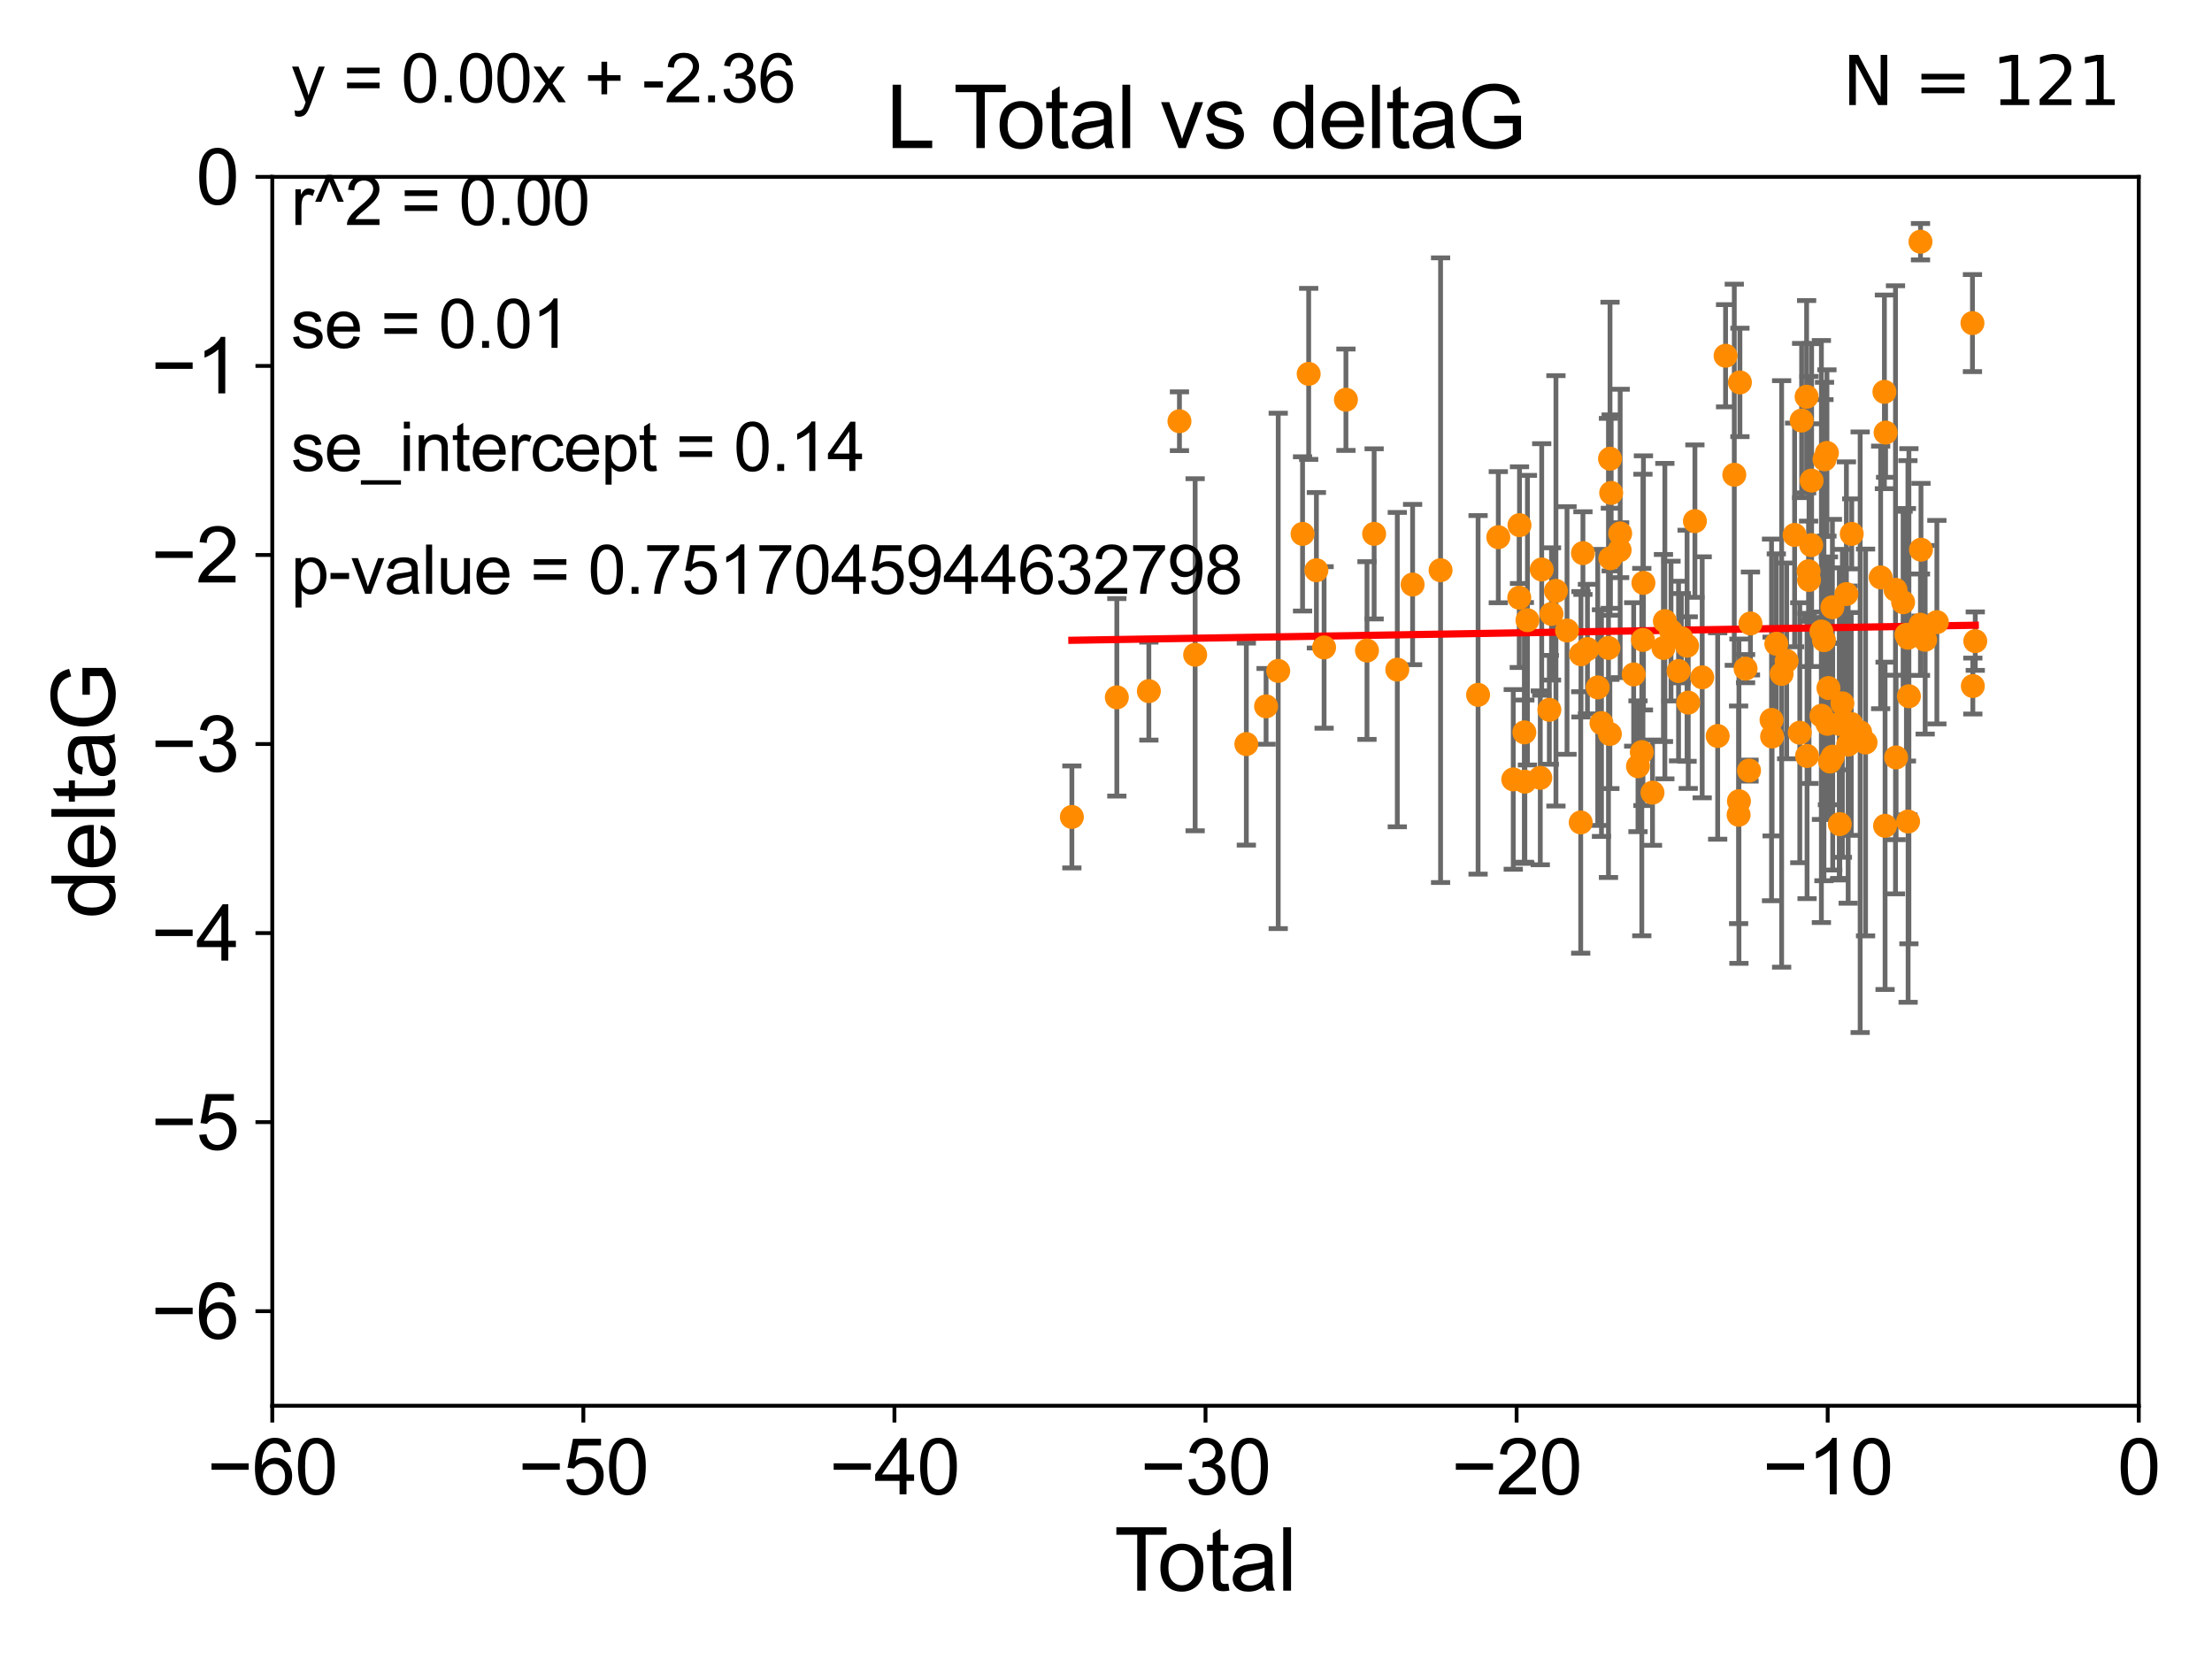 <?xml version="1.0" encoding="utf-8" standalone="no"?>
<!DOCTYPE svg PUBLIC "-//W3C//DTD SVG 1.1//EN"
  "http://www.w3.org/Graphics/SVG/1.1/DTD/svg11.dtd">
<svg xmlns:xlink="http://www.w3.org/1999/xlink" width="460.8pt" height="345.6pt" viewBox="0 0 460.8 345.6" xmlns="http://www.w3.org/2000/svg" version="1.1">
 <defs>
  <style type="text/css">*{stroke-linejoin: round; stroke-linecap: butt}</style>
 </defs>
 <g id="figure_1">
  <g id="patch_1">
   <path d="M 0 345.6 
L 460.8 345.6 
L 460.8 0 
L 0 0 
z
" style="fill: #ffffff"/>
  </g>
  <g id="axes_1">
   <g id="patch_2">
    <path d="M 56.72 292.84 
L 445.545 292.84 
L 445.545 36.842 
L 56.72 36.842 
z
" style="fill: #ffffff"/>
   </g>
   <g id="PathCollection_1">
    <defs>
     <path id="mec157ae013" d="M 0 1.118 
C 0.297 1.118 0.581 1 0.791 0.791 
C 1 0.581 1.118 0.297 1.118 0 
C 1.118 -0.297 1 -0.581 0.791 -0.791 
C 0.581 -1 0.297 -1.118 0 -1.118 
C -0.297 -1.118 -0.581 -1 -0.791 -0.791 
C -1 -0.581 -1.118 -0.297 -1.118 0 
C -1.118 0.297 -1 0.581 -0.791 0.791 
C -0.581 1 -0.297 1.118 0 1.118 
z
" style="stroke: #ff8c00"/>
    </defs>
    <g clip-path="url(#p4782e6e65b)">
     <use xlink:href="#mec157ae013" x="223.291" y="170.183" style="fill: #ff8c00; stroke: #ff8c00"/>
     <use xlink:href="#mec157ae013" x="232.657" y="145.269" style="fill: #ff8c00; stroke: #ff8c00"/>
     <use xlink:href="#mec157ae013" x="239.328" y="143.973" style="fill: #ff8c00; stroke: #ff8c00"/>
     <use xlink:href="#mec157ae013" x="245.701" y="87.752" style="fill: #ff8c00; stroke: #ff8c00"/>
     <use xlink:href="#mec157ae013" x="248.971" y="136.396" style="fill: #ff8c00; stroke: #ff8c00"/>
     <use xlink:href="#mec157ae013" x="259.635" y="155.008" style="fill: #ff8c00; stroke: #ff8c00"/>
     <use xlink:href="#mec157ae013" x="263.749" y="147.143" style="fill: #ff8c00; stroke: #ff8c00"/>
     <use xlink:href="#mec157ae013" x="266.276" y="139.761" style="fill: #ff8c00; stroke: #ff8c00"/>
     <use xlink:href="#mec157ae013" x="271.347" y="111.222" style="fill: #ff8c00; stroke: #ff8c00"/>
     <use xlink:href="#mec157ae013" x="272.622" y="77.885" style="fill: #ff8c00; stroke: #ff8c00"/>
     <use xlink:href="#mec157ae013" x="274.231" y="118.792" style="fill: #ff8c00; stroke: #ff8c00"/>
     <use xlink:href="#mec157ae013" x="275.833" y="134.875" style="fill: #ff8c00; stroke: #ff8c00"/>
     <use xlink:href="#mec157ae013" x="280.381" y="83.271" style="fill: #ff8c00; stroke: #ff8c00"/>
     <use xlink:href="#mec157ae013" x="284.767" y="135.517" style="fill: #ff8c00; stroke: #ff8c00"/>
     <use xlink:href="#mec157ae013" x="286.258" y="111.213" style="fill: #ff8c00; stroke: #ff8c00"/>
     <use xlink:href="#mec157ae013" x="291.084" y="139.496" style="fill: #ff8c00; stroke: #ff8c00"/>
     <use xlink:href="#mec157ae013" x="294.272" y="121.77" style="fill: #ff8c00; stroke: #ff8c00"/>
     <use xlink:href="#mec157ae013" x="300.098" y="118.783" style="fill: #ff8c00; stroke: #ff8c00"/>
     <use xlink:href="#mec157ae013" x="307.911" y="144.749" style="fill: #ff8c00; stroke: #ff8c00"/>
     <use xlink:href="#mec157ae013" x="312.122" y="111.907" style="fill: #ff8c00; stroke: #ff8c00"/>
     <use xlink:href="#mec157ae013" x="315.239" y="162.366" style="fill: #ff8c00; stroke: #ff8c00"/>
     <use xlink:href="#mec157ae013" x="316.487" y="124.516" style="fill: #ff8c00; stroke: #ff8c00"/>
     <use xlink:href="#mec157ae013" x="316.539" y="109.395" style="fill: #ff8c00; stroke: #ff8c00"/>
     <use xlink:href="#mec157ae013" x="317.55" y="152.565" style="fill: #ff8c00; stroke: #ff8c00"/>
     <use xlink:href="#mec157ae013" x="317.657" y="162.837" style="fill: #ff8c00; stroke: #ff8c00"/>
     <use xlink:href="#mec157ae013" x="318.195" y="129.194" style="fill: #ff8c00; stroke: #ff8c00"/>
     <use xlink:href="#mec157ae013" x="320.871" y="162.036" style="fill: #ff8c00; stroke: #ff8c00"/>
     <use xlink:href="#mec157ae013" x="321.167" y="118.634" style="fill: #ff8c00; stroke: #ff8c00"/>
     <use xlink:href="#mec157ae013" x="322.755" y="147.866" style="fill: #ff8c00; stroke: #ff8c00"/>
     <use xlink:href="#mec157ae013" x="323.208" y="127.892" style="fill: #ff8c00; stroke: #ff8c00"/>
     <use xlink:href="#mec157ae013" x="324.132" y="123.086" style="fill: #ff8c00; stroke: #ff8c00"/>
     <use xlink:href="#mec157ae013" x="326.44" y="131.34" style="fill: #ff8c00; stroke: #ff8c00"/>
     <use xlink:href="#mec157ae013" x="329.292" y="171.33" style="fill: #ff8c00; stroke: #ff8c00"/>
     <use xlink:href="#mec157ae013" x="329.345" y="136.298" style="fill: #ff8c00; stroke: #ff8c00"/>
     <use xlink:href="#mec157ae013" x="329.755" y="115.224" style="fill: #ff8c00; stroke: #ff8c00"/>
     <use xlink:href="#mec157ae013" x="330.696" y="135.214" style="fill: #ff8c00; stroke: #ff8c00"/>
     <use xlink:href="#mec157ae013" x="332.838" y="143.203" style="fill: #ff8c00; stroke: #ff8c00"/>
     <use xlink:href="#mec157ae013" x="333.617" y="150.635" style="fill: #ff8c00; stroke: #ff8c00"/>
     <use xlink:href="#mec157ae013" x="335.073" y="134.976" style="fill: #ff8c00; stroke: #ff8c00"/>
     <use xlink:href="#mec157ae013" x="335.366" y="152.905" style="fill: #ff8c00; stroke: #ff8c00"/>
     <use xlink:href="#mec157ae013" x="335.396" y="95.565" style="fill: #ff8c00; stroke: #ff8c00"/>
     <use xlink:href="#mec157ae013" x="335.469" y="116.294" style="fill: #ff8c00; stroke: #ff8c00"/>
     <use xlink:href="#mec157ae013" x="335.638" y="102.683" style="fill: #ff8c00; stroke: #ff8c00"/>
     <use xlink:href="#mec157ae013" x="337.397" y="114.609" style="fill: #ff8c00; stroke: #ff8c00"/>
     <use xlink:href="#mec157ae013" x="337.513" y="111.123" style="fill: #ff8c00; stroke: #ff8c00"/>
     <use xlink:href="#mec157ae013" x="340.326" y="140.493" style="fill: #ff8c00; stroke: #ff8c00"/>
     <use xlink:href="#mec157ae013" x="341.223" y="159.625" style="fill: #ff8c00; stroke: #ff8c00"/>
     <use xlink:href="#mec157ae013" x="342.017" y="156.673" style="fill: #ff8c00; stroke: #ff8c00"/>
     <use xlink:href="#mec157ae013" x="342.257" y="133.304" style="fill: #ff8c00; stroke: #ff8c00"/>
     <use xlink:href="#mec157ae013" x="342.357" y="121.428" style="fill: #ff8c00; stroke: #ff8c00"/>
     <use xlink:href="#mec157ae013" x="344.244" y="165.126" style="fill: #ff8c00; stroke: #ff8c00"/>
     <use xlink:href="#mec157ae013" x="346.527" y="134.991" style="fill: #ff8c00; stroke: #ff8c00"/>
     <use xlink:href="#mec157ae013" x="346.82" y="129.391" style="fill: #ff8c00; stroke: #ff8c00"/>
     <use xlink:href="#mec157ae013" x="348.103" y="131.46" style="fill: #ff8c00; stroke: #ff8c00"/>
     <use xlink:href="#mec157ae013" x="349.674" y="139.789" style="fill: #ff8c00; stroke: #ff8c00"/>
     <use xlink:href="#mec157ae013" x="350.256" y="132.951" style="fill: #ff8c00; stroke: #ff8c00"/>
     <use xlink:href="#mec157ae013" x="351.45" y="134.519" style="fill: #ff8c00; stroke: #ff8c00"/>
     <use xlink:href="#mec157ae013" x="351.691" y="146.367" style="fill: #ff8c00; stroke: #ff8c00"/>
     <use xlink:href="#mec157ae013" x="353.08" y="108.561" style="fill: #ff8c00; stroke: #ff8c00"/>
     <use xlink:href="#mec157ae013" x="354.599" y="141.098" style="fill: #ff8c00; stroke: #ff8c00"/>
     <use xlink:href="#mec157ae013" x="357.825" y="153.323" style="fill: #ff8c00; stroke: #ff8c00"/>
     <use xlink:href="#mec157ae013" x="359.471" y="74.109" style="fill: #ff8c00; stroke: #ff8c00"/>
     <use xlink:href="#mec157ae013" x="361.285" y="98.898" style="fill: #ff8c00; stroke: #ff8c00"/>
     <use xlink:href="#mec157ae013" x="362.185" y="169.739" style="fill: #ff8c00; stroke: #ff8c00"/>
     <use xlink:href="#mec157ae013" x="362.252" y="166.901" style="fill: #ff8c00; stroke: #ff8c00"/>
     <use xlink:href="#mec157ae013" x="362.458" y="79.666" style="fill: #ff8c00; stroke: #ff8c00"/>
     <use xlink:href="#mec157ae013" x="363.634" y="139.29" style="fill: #ff8c00; stroke: #ff8c00"/>
     <use xlink:href="#mec157ae013" x="364.354" y="160.526" style="fill: #ff8c00; stroke: #ff8c00"/>
     <use xlink:href="#mec157ae013" x="364.65" y="129.879" style="fill: #ff8c00; stroke: #ff8c00"/>
     <use xlink:href="#mec157ae013" x="369.042" y="149.969" style="fill: #ff8c00; stroke: #ff8c00"/>
     <use xlink:href="#mec157ae013" x="369.162" y="153.43" style="fill: #ff8c00; stroke: #ff8c00"/>
     <use xlink:href="#mec157ae013" x="370.04" y="134.114" style="fill: #ff8c00; stroke: #ff8c00"/>
     <use xlink:href="#mec157ae013" x="371.147" y="140.39" style="fill: #ff8c00; stroke: #ff8c00"/>
     <use xlink:href="#mec157ae013" x="372.193" y="137.675" style="fill: #ff8c00; stroke: #ff8c00"/>
     <use xlink:href="#mec157ae013" x="373.85" y="111.437" style="fill: #ff8c00; stroke: #ff8c00"/>
     <use xlink:href="#mec157ae013" x="374.929" y="152.638" style="fill: #ff8c00; stroke: #ff8c00"/>
     <use xlink:href="#mec157ae013" x="375.312" y="87.602" style="fill: #ff8c00; stroke: #ff8c00"/>
     <use xlink:href="#mec157ae013" x="376.35" y="82.646" style="fill: #ff8c00; stroke: #ff8c00"/>
     <use xlink:href="#mec157ae013" x="376.444" y="157.484" style="fill: #ff8c00; stroke: #ff8c00"/>
     <use xlink:href="#mec157ae013" x="376.766" y="118.992" style="fill: #ff8c00; stroke: #ff8c00"/>
     <use xlink:href="#mec157ae013" x="376.855" y="120.816" style="fill: #ff8c00; stroke: #ff8c00"/>
     <use xlink:href="#mec157ae013" x="377.298" y="113.563" style="fill: #ff8c00; stroke: #ff8c00"/>
     <use xlink:href="#mec157ae013" x="377.395" y="100.114" style="fill: #ff8c00; stroke: #ff8c00"/>
     <use xlink:href="#mec157ae013" x="379.43" y="131.555" style="fill: #ff8c00; stroke: #ff8c00"/>
     <use xlink:href="#mec157ae013" x="379.446" y="149.099" style="fill: #ff8c00; stroke: #ff8c00"/>
     <use xlink:href="#mec157ae013" x="379.962" y="133.357" style="fill: #ff8c00; stroke: #ff8c00"/>
     <use xlink:href="#mec157ae013" x="380.081" y="95.693" style="fill: #ff8c00; stroke: #ff8c00"/>
     <use xlink:href="#mec157ae013" x="380.585" y="94.36" style="fill: #ff8c00; stroke: #ff8c00"/>
     <use xlink:href="#mec157ae013" x="380.69" y="150.79" style="fill: #ff8c00; stroke: #ff8c00"/>
     <use xlink:href="#mec157ae013" x="380.901" y="143.333" style="fill: #ff8c00; stroke: #ff8c00"/>
     <use xlink:href="#mec157ae013" x="381.235" y="158.636" style="fill: #ff8c00; stroke: #ff8c00"/>
     <use xlink:href="#mec157ae013" x="381.723" y="126.5" style="fill: #ff8c00; stroke: #ff8c00"/>
     <use xlink:href="#mec157ae013" x="381.791" y="157.63" style="fill: #ff8c00; stroke: #ff8c00"/>
     <use xlink:href="#mec157ae013" x="383.162" y="150.808" style="fill: #ff8c00; stroke: #ff8c00"/>
     <use xlink:href="#mec157ae013" x="383.262" y="171.682" style="fill: #ff8c00; stroke: #ff8c00"/>
     <use xlink:href="#mec157ae013" x="383.802" y="146.516" style="fill: #ff8c00; stroke: #ff8c00"/>
     <use xlink:href="#mec157ae013" x="384.64" y="123.757" style="fill: #ff8c00; stroke: #ff8c00"/>
     <use xlink:href="#mec157ae013" x="385.007" y="155.114" style="fill: #ff8c00; stroke: #ff8c00"/>
     <use xlink:href="#mec157ae013" x="385.649" y="150.81" style="fill: #ff8c00; stroke: #ff8c00"/>
     <use xlink:href="#mec157ae013" x="385.75" y="111.221" style="fill: #ff8c00; stroke: #ff8c00"/>
     <use xlink:href="#mec157ae013" x="387.505" y="152.536" style="fill: #ff8c00; stroke: #ff8c00"/>
     <use xlink:href="#mec157ae013" x="388.63" y="154.672" style="fill: #ff8c00; stroke: #ff8c00"/>
     <use xlink:href="#mec157ae013" x="391.774" y="120.283" style="fill: #ff8c00; stroke: #ff8c00"/>
     <use xlink:href="#mec157ae013" x="392.556" y="81.629" style="fill: #ff8c00; stroke: #ff8c00"/>
     <use xlink:href="#mec157ae013" x="392.695" y="172.034" style="fill: #ff8c00; stroke: #ff8c00"/>
     <use xlink:href="#mec157ae013" x="392.803" y="90.117" style="fill: #ff8c00; stroke: #ff8c00"/>
     <use xlink:href="#mec157ae013" x="394.867" y="122.865" style="fill: #ff8c00; stroke: #ff8c00"/>
     <use xlink:href="#mec157ae013" x="394.995" y="157.79" style="fill: #ff8c00; stroke: #ff8c00"/>
     <use xlink:href="#mec157ae013" x="396.454" y="125.461" style="fill: #ff8c00; stroke: #ff8c00"/>
     <use xlink:href="#mec157ae013" x="397.141" y="132.235" style="fill: #ff8c00; stroke: #ff8c00"/>
     <use xlink:href="#mec157ae013" x="397.454" y="132.856" style="fill: #ff8c00; stroke: #ff8c00"/>
     <use xlink:href="#mec157ae013" x="397.495" y="171.137" style="fill: #ff8c00; stroke: #ff8c00"/>
     <use xlink:href="#mec157ae013" x="397.661" y="145.041" style="fill: #ff8c00; stroke: #ff8c00"/>
     <use xlink:href="#mec157ae013" x="400.063" y="130.136" style="fill: #ff8c00; stroke: #ff8c00"/>
     <use xlink:href="#mec157ae013" x="400.074" y="50.352" style="fill: #ff8c00; stroke: #ff8c00"/>
     <use xlink:href="#mec157ae013" x="400.174" y="114.51" style="fill: #ff8c00; stroke: #ff8c00"/>
     <use xlink:href="#mec157ae013" x="401.048" y="133.276" style="fill: #ff8c00; stroke: #ff8c00"/>
     <use xlink:href="#mec157ae013" x="403.486" y="129.605" style="fill: #ff8c00; stroke: #ff8c00"/>
     <use xlink:href="#mec157ae013" x="410.899" y="67.307" style="fill: #ff8c00; stroke: #ff8c00"/>
     <use xlink:href="#mec157ae013" x="410.977" y="142.914" style="fill: #ff8c00; stroke: #ff8c00"/>
     <use xlink:href="#mec157ae013" x="411.486" y="133.56" style="fill: #ff8c00; stroke: #ff8c00"/>
    </g>
   </g>
   <g id="matplotlib.axis_1">
    <g id="xtick_1">
     <g id="line2d_1">
      <defs>
       <path id="m131f238e9c" d="M 0 0 
L 0 3.5 
" style="stroke: #000000; stroke-width: 0.8"/>
      </defs>
      <g>
       <use xlink:href="#m131f238e9c" x="56.72" y="292.84" style="stroke: #000000; stroke-width: 0.8"/>
      </g>
     </g>
     <g id="text_1">
      <!-- −60 -->
      <g transform="translate(43.15 311.293)scale(0.16 -0.16)">
       <defs>
        <path id="ArialMT-2212" d="M 3381 1997 
L 356 1997 
L 356 2522 
L 3381 2522 
L 3381 1997 
z
" transform="scale(0.016)"/>
        <path id="ArialMT-36" d="M 3184 3459 
L 2625 3416 
Q 2550 3747 2413 3897 
Q 2184 4138 1850 4138 
Q 1581 4138 1378 3988 
Q 1113 3794 959 3422 
Q 806 3050 800 2363 
Q 1003 2672 1297 2822 
Q 1591 2972 1913 2972 
Q 2475 2972 2870 2558 
Q 3266 2144 3266 1488 
Q 3266 1056 3080 686 
Q 2894 316 2569 119 
Q 2244 -78 1831 -78 
Q 1128 -78 684 439 
Q 241 956 241 2144 
Q 241 3472 731 4075 
Q 1159 4600 1884 4600 
Q 2425 4600 2770 4297 
Q 3116 3994 3184 3459 
z
M 888 1484 
Q 888 1194 1011 928 
Q 1134 663 1356 523 
Q 1578 384 1822 384 
Q 2178 384 2434 671 
Q 2691 959 2691 1453 
Q 2691 1928 2437 2201 
Q 2184 2475 1800 2475 
Q 1419 2475 1153 2201 
Q 888 1928 888 1484 
z
" transform="scale(0.016)"/>
        <path id="ArialMT-30" d="M 266 2259 
Q 266 3072 433 3567 
Q 600 4063 929 4331 
Q 1259 4600 1759 4600 
Q 2128 4600 2406 4451 
Q 2684 4303 2865 4023 
Q 3047 3744 3150 3342 
Q 3253 2941 3253 2259 
Q 3253 1453 3087 958 
Q 2922 463 2592 192 
Q 2263 -78 1759 -78 
Q 1097 -78 719 397 
Q 266 969 266 2259 
z
M 844 2259 
Q 844 1131 1108 757 
Q 1372 384 1759 384 
Q 2147 384 2411 759 
Q 2675 1134 2675 2259 
Q 2675 3391 2411 3762 
Q 2147 4134 1753 4134 
Q 1366 4134 1134 3806 
Q 844 3388 844 2259 
z
" transform="scale(0.016)"/>
       </defs>
       <use xlink:href="#ArialMT-2212"/>
       <use xlink:href="#ArialMT-36" x="58.398"/>
       <use xlink:href="#ArialMT-30" x="114.014"/>
      </g>
     </g>
    </g>
    <g id="xtick_2">
     <g id="line2d_2">
      <g>
       <use xlink:href="#m131f238e9c" x="121.524" y="292.84" style="stroke: #000000; stroke-width: 0.8"/>
      </g>
     </g>
     <g id="text_2">
      <!-- −50 -->
      <g transform="translate(107.954 311.293)scale(0.16 -0.16)">
       <defs>
        <path id="ArialMT-35" d="M 266 1200 
L 856 1250 
Q 922 819 1161 601 
Q 1400 384 1738 384 
Q 2144 384 2425 690 
Q 2706 997 2706 1503 
Q 2706 1984 2436 2262 
Q 2166 2541 1728 2541 
Q 1456 2541 1237 2417 
Q 1019 2294 894 2097 
L 366 2166 
L 809 4519 
L 3088 4519 
L 3088 3981 
L 1259 3981 
L 1013 2750 
Q 1425 3038 1878 3038 
Q 2478 3038 2890 2622 
Q 3303 2206 3303 1553 
Q 3303 931 2941 478 
Q 2500 -78 1738 -78 
Q 1113 -78 717 272 
Q 322 622 266 1200 
z
" transform="scale(0.016)"/>
       </defs>
       <use xlink:href="#ArialMT-2212"/>
       <use xlink:href="#ArialMT-35" x="58.398"/>
       <use xlink:href="#ArialMT-30" x="114.014"/>
      </g>
     </g>
    </g>
    <g id="xtick_3">
     <g id="line2d_3">
      <g>
       <use xlink:href="#m131f238e9c" x="186.328" y="292.84" style="stroke: #000000; stroke-width: 0.8"/>
      </g>
     </g>
     <g id="text_3">
      <!-- −40 -->
      <g transform="translate(172.758 311.293)scale(0.16 -0.16)">
       <defs>
        <path id="ArialMT-34" d="M 2069 0 
L 2069 1097 
L 81 1097 
L 81 1613 
L 2172 4581 
L 2631 4581 
L 2631 1613 
L 3250 1613 
L 3250 1097 
L 2631 1097 
L 2631 0 
L 2069 0 
z
M 2069 1613 
L 2069 3678 
L 634 1613 
L 2069 1613 
z
" transform="scale(0.016)"/>
       </defs>
       <use xlink:href="#ArialMT-2212"/>
       <use xlink:href="#ArialMT-34" x="58.398"/>
       <use xlink:href="#ArialMT-30" x="114.014"/>
      </g>
     </g>
    </g>
    <g id="xtick_4">
     <g id="line2d_4">
      <g>
       <use xlink:href="#m131f238e9c" x="251.132" y="292.84" style="stroke: #000000; stroke-width: 0.8"/>
      </g>
     </g>
     <g id="text_4">
      <!-- −30 -->
      <g transform="translate(237.562 311.293)scale(0.16 -0.16)">
       <defs>
        <path id="ArialMT-33" d="M 269 1209 
L 831 1284 
Q 928 806 1161 595 
Q 1394 384 1728 384 
Q 2125 384 2398 659 
Q 2672 934 2672 1341 
Q 2672 1728 2419 1979 
Q 2166 2231 1775 2231 
Q 1616 2231 1378 2169 
L 1441 2663 
Q 1497 2656 1531 2656 
Q 1891 2656 2178 2843 
Q 2466 3031 2466 3422 
Q 2466 3731 2256 3934 
Q 2047 4138 1716 4138 
Q 1388 4138 1169 3931 
Q 950 3725 888 3313 
L 325 3413 
Q 428 3978 793 4289 
Q 1159 4600 1703 4600 
Q 2078 4600 2393 4439 
Q 2709 4278 2876 4000 
Q 3044 3722 3044 3409 
Q 3044 3113 2884 2869 
Q 2725 2625 2413 2481 
Q 2819 2388 3044 2092 
Q 3269 1797 3269 1353 
Q 3269 753 2831 336 
Q 2394 -81 1725 -81 
Q 1122 -81 723 278 
Q 325 638 269 1209 
z
" transform="scale(0.016)"/>
       </defs>
       <use xlink:href="#ArialMT-2212"/>
       <use xlink:href="#ArialMT-33" x="58.398"/>
       <use xlink:href="#ArialMT-30" x="114.014"/>
      </g>
     </g>
    </g>
    <g id="xtick_5">
     <g id="line2d_5">
      <g>
       <use xlink:href="#m131f238e9c" x="315.937" y="292.84" style="stroke: #000000; stroke-width: 0.8"/>
      </g>
     </g>
     <g id="text_5">
      <!-- −20 -->
      <g transform="translate(302.367 311.293)scale(0.16 -0.16)">
       <defs>
        <path id="ArialMT-32" d="M 3222 541 
L 3222 0 
L 194 0 
Q 188 203 259 391 
Q 375 700 629 1000 
Q 884 1300 1366 1694 
Q 2113 2306 2375 2664 
Q 2638 3022 2638 3341 
Q 2638 3675 2398 3904 
Q 2159 4134 1775 4134 
Q 1369 4134 1125 3890 
Q 881 3647 878 3216 
L 300 3275 
Q 359 3922 746 4261 
Q 1134 4600 1788 4600 
Q 2447 4600 2831 4234 
Q 3216 3869 3216 3328 
Q 3216 3053 3103 2787 
Q 2991 2522 2730 2228 
Q 2469 1934 1863 1422 
Q 1356 997 1212 845 
Q 1069 694 975 541 
L 3222 541 
z
" transform="scale(0.016)"/>
       </defs>
       <use xlink:href="#ArialMT-2212"/>
       <use xlink:href="#ArialMT-32" x="58.398"/>
       <use xlink:href="#ArialMT-30" x="114.014"/>
      </g>
     </g>
    </g>
    <g id="xtick_6">
     <g id="line2d_6">
      <g>
       <use xlink:href="#m131f238e9c" x="380.741" y="292.84" style="stroke: #000000; stroke-width: 0.8"/>
      </g>
     </g>
     <g id="text_6">
      <!-- −10 -->
      <g transform="translate(367.171 311.293)scale(0.16 -0.16)">
       <defs>
        <path id="ArialMT-31" d="M 2384 0 
L 1822 0 
L 1822 3584 
Q 1619 3391 1289 3197 
Q 959 3003 697 2906 
L 697 3450 
Q 1169 3672 1522 3987 
Q 1875 4303 2022 4600 
L 2384 4600 
L 2384 0 
z
" transform="scale(0.016)"/>
       </defs>
       <use xlink:href="#ArialMT-2212"/>
       <use xlink:href="#ArialMT-31" x="58.398"/>
       <use xlink:href="#ArialMT-30" x="114.014"/>
      </g>
     </g>
    </g>
    <g id="xtick_7">
     <g id="line2d_7">
      <g>
       <use xlink:href="#m131f238e9c" x="445.545" y="292.84" style="stroke: #000000; stroke-width: 0.8"/>
      </g>
     </g>
     <g id="text_7">
      <!-- 0 -->
      <g transform="translate(441.096 311.293)scale(0.16 -0.16)">
       <use xlink:href="#ArialMT-30"/>
      </g>
     </g>
    </g>
    <g id="text_8">
     <!-- Total -->
     <g transform="translate(232.127 331.357)scale(0.18 -0.18)">
      <defs>
       <path id="ArialMT-54" d="M 1659 0 
L 1659 4041 
L 150 4041 
L 150 4581 
L 3781 4581 
L 3781 4041 
L 2266 4041 
L 2266 0 
L 1659 0 
z
" transform="scale(0.016)"/>
       <path id="ArialMT-6f" d="M 213 1659 
Q 213 2581 725 3025 
Q 1153 3394 1769 3394 
Q 2453 3394 2887 2945 
Q 3322 2497 3322 1706 
Q 3322 1066 3130 698 
Q 2938 331 2570 128 
Q 2203 -75 1769 -75 
Q 1072 -75 642 372 
Q 213 819 213 1659 
z
M 791 1659 
Q 791 1022 1069 705 
Q 1347 388 1769 388 
Q 2188 388 2466 706 
Q 2744 1025 2744 1678 
Q 2744 2294 2464 2611 
Q 2184 2928 1769 2928 
Q 1347 2928 1069 2612 
Q 791 2297 791 1659 
z
" transform="scale(0.016)"/>
       <path id="ArialMT-74" d="M 1650 503 
L 1731 6 
Q 1494 -44 1306 -44 
Q 1000 -44 831 53 
Q 663 150 594 308 
Q 525 466 525 972 
L 525 2881 
L 113 2881 
L 113 3319 
L 525 3319 
L 525 4141 
L 1084 4478 
L 1084 3319 
L 1650 3319 
L 1650 2881 
L 1084 2881 
L 1084 941 
Q 1084 700 1114 631 
Q 1144 563 1211 522 
Q 1278 481 1403 481 
Q 1497 481 1650 503 
z
" transform="scale(0.016)"/>
       <path id="ArialMT-61" d="M 2588 409 
Q 2275 144 1986 34 
Q 1697 -75 1366 -75 
Q 819 -75 525 192 
Q 231 459 231 875 
Q 231 1119 342 1320 
Q 453 1522 633 1644 
Q 813 1766 1038 1828 
Q 1203 1872 1538 1913 
Q 2219 1994 2541 2106 
Q 2544 2222 2544 2253 
Q 2544 2597 2384 2738 
Q 2169 2928 1744 2928 
Q 1347 2928 1158 2789 
Q 969 2650 878 2297 
L 328 2372 
Q 403 2725 575 2942 
Q 747 3159 1072 3276 
Q 1397 3394 1825 3394 
Q 2250 3394 2515 3294 
Q 2781 3194 2906 3042 
Q 3031 2891 3081 2659 
Q 3109 2516 3109 2141 
L 3109 1391 
Q 3109 606 3145 398 
Q 3181 191 3288 0 
L 2700 0 
Q 2613 175 2588 409 
z
M 2541 1666 
Q 2234 1541 1622 1453 
Q 1275 1403 1131 1340 
Q 988 1278 909 1158 
Q 831 1038 831 891 
Q 831 666 1001 516 
Q 1172 366 1500 366 
Q 1825 366 2078 508 
Q 2331 650 2450 897 
Q 2541 1088 2541 1459 
L 2541 1666 
z
" transform="scale(0.016)"/>
       <path id="ArialMT-6c" d="M 409 0 
L 409 4581 
L 972 4581 
L 972 0 
L 409 0 
z
" transform="scale(0.016)"/>
      </defs>
      <use xlink:href="#ArialMT-54"/>
      <use xlink:href="#ArialMT-6f" x="49.959"/>
      <use xlink:href="#ArialMT-74" x="105.574"/>
      <use xlink:href="#ArialMT-61" x="133.357"/>
      <use xlink:href="#ArialMT-6c" x="188.973"/>
     </g>
    </g>
   </g>
   <g id="matplotlib.axis_2">
    <g id="ytick_1">
     <g id="line2d_8">
      <defs>
       <path id="m4627e24545" d="M 0 0 
L -3.5 0 
" style="stroke: #000000; stroke-width: 0.8"/>
      </defs>
      <g>
       <use xlink:href="#m4627e24545" x="56.72" y="273.148" style="stroke: #000000; stroke-width: 0.8"/>
      </g>
     </g>
     <g id="text_9">
      <!-- −6 -->
      <g transform="translate(31.477 278.874)scale(0.16 -0.16)">
       <use xlink:href="#ArialMT-2212"/>
       <use xlink:href="#ArialMT-36" x="58.398"/>
      </g>
     </g>
    </g>
    <g id="ytick_2">
     <g id="line2d_9">
      <g>
       <use xlink:href="#m4627e24545" x="56.72" y="233.764" style="stroke: #000000; stroke-width: 0.8"/>
      </g>
     </g>
     <g id="text_10">
      <!-- −5 -->
      <g transform="translate(31.477 239.49)scale(0.16 -0.16)">
       <use xlink:href="#ArialMT-2212"/>
       <use xlink:href="#ArialMT-35" x="58.398"/>
      </g>
     </g>
    </g>
    <g id="ytick_3">
     <g id="line2d_10">
      <g>
       <use xlink:href="#m4627e24545" x="56.72" y="194.379" style="stroke: #000000; stroke-width: 0.8"/>
      </g>
     </g>
     <g id="text_11">
      <!-- −4 -->
      <g transform="translate(31.477 200.106)scale(0.16 -0.16)">
       <use xlink:href="#ArialMT-2212"/>
       <use xlink:href="#ArialMT-34" x="58.398"/>
      </g>
     </g>
    </g>
    <g id="ytick_4">
     <g id="line2d_11">
      <g>
       <use xlink:href="#m4627e24545" x="56.72" y="154.995" style="stroke: #000000; stroke-width: 0.8"/>
      </g>
     </g>
     <g id="text_12">
      <!-- −3 -->
      <g transform="translate(31.477 160.721)scale(0.16 -0.16)">
       <use xlink:href="#ArialMT-2212"/>
       <use xlink:href="#ArialMT-33" x="58.398"/>
      </g>
     </g>
    </g>
    <g id="ytick_5">
     <g id="line2d_12">
      <g>
       <use xlink:href="#m4627e24545" x="56.72" y="115.611" style="stroke: #000000; stroke-width: 0.8"/>
      </g>
     </g>
     <g id="text_13">
      <!-- −2 -->
      <g transform="translate(31.477 121.337)scale(0.16 -0.16)">
       <use xlink:href="#ArialMT-2212"/>
       <use xlink:href="#ArialMT-32" x="58.398"/>
      </g>
     </g>
    </g>
    <g id="ytick_6">
     <g id="line2d_13">
      <g>
       <use xlink:href="#m4627e24545" x="56.72" y="76.226" style="stroke: #000000; stroke-width: 0.8"/>
      </g>
     </g>
     <g id="text_14">
      <!-- −1 -->
      <g transform="translate(31.477 81.953)scale(0.16 -0.16)">
       <use xlink:href="#ArialMT-2212"/>
       <use xlink:href="#ArialMT-31" x="58.398"/>
      </g>
     </g>
    </g>
    <g id="ytick_7">
     <g id="line2d_14">
      <g>
       <use xlink:href="#m4627e24545" x="56.72" y="36.842" style="stroke: #000000; stroke-width: 0.8"/>
      </g>
     </g>
     <g id="text_15">
      <!-- 0 -->
      <g transform="translate(40.822 42.568)scale(0.16 -0.16)">
       <use xlink:href="#ArialMT-30"/>
      </g>
     </g>
    </g>
    <g id="text_16">
     <!-- deltaG -->
     <g transform="translate(23.9 191.356)rotate(-90)scale(0.18 -0.18)">
      <defs>
       <path id="ArialMT-64" d="M 2575 0 
L 2575 419 
Q 2259 -75 1647 -75 
Q 1250 -75 917 144 
Q 584 363 401 755 
Q 219 1147 219 1656 
Q 219 2153 384 2558 
Q 550 2963 881 3178 
Q 1213 3394 1622 3394 
Q 1922 3394 2156 3267 
Q 2391 3141 2538 2938 
L 2538 4581 
L 3097 4581 
L 3097 0 
L 2575 0 
z
M 797 1656 
Q 797 1019 1065 703 
Q 1334 388 1700 388 
Q 2069 388 2326 689 
Q 2584 991 2584 1609 
Q 2584 2291 2321 2609 
Q 2059 2928 1675 2928 
Q 1300 2928 1048 2622 
Q 797 2316 797 1656 
z
" transform="scale(0.016)"/>
       <path id="ArialMT-65" d="M 2694 1069 
L 3275 997 
Q 3138 488 2766 206 
Q 2394 -75 1816 -75 
Q 1088 -75 661 373 
Q 234 822 234 1631 
Q 234 2469 665 2931 
Q 1097 3394 1784 3394 
Q 2450 3394 2872 2941 
Q 3294 2488 3294 1666 
Q 3294 1616 3291 1516 
L 816 1516 
Q 847 969 1125 678 
Q 1403 388 1819 388 
Q 2128 388 2347 550 
Q 2566 713 2694 1069 
z
M 847 1978 
L 2700 1978 
Q 2663 2397 2488 2606 
Q 2219 2931 1791 2931 
Q 1403 2931 1139 2672 
Q 875 2413 847 1978 
z
" transform="scale(0.016)"/>
       <path id="ArialMT-47" d="M 2638 1797 
L 2638 2334 
L 4578 2338 
L 4578 638 
Q 4131 281 3656 101 
Q 3181 -78 2681 -78 
Q 2006 -78 1454 211 
Q 903 500 622 1047 
Q 341 1594 341 2269 
Q 341 2938 620 3517 
Q 900 4097 1425 4378 
Q 1950 4659 2634 4659 
Q 3131 4659 3532 4498 
Q 3934 4338 4162 4050 
Q 4391 3763 4509 3300 
L 3963 3150 
Q 3859 3500 3706 3700 
Q 3553 3900 3268 4020 
Q 2984 4141 2638 4141 
Q 2222 4141 1919 4014 
Q 1616 3888 1430 3681 
Q 1244 3475 1141 3228 
Q 966 2803 966 2306 
Q 966 1694 1177 1281 
Q 1388 869 1791 669 
Q 2194 469 2647 469 
Q 3041 469 3416 620 
Q 3791 772 3984 944 
L 3984 1797 
L 2638 1797 
z
" transform="scale(0.016)"/>
      </defs>
      <use xlink:href="#ArialMT-64"/>
      <use xlink:href="#ArialMT-65" x="55.615"/>
      <use xlink:href="#ArialMT-6c" x="111.23"/>
      <use xlink:href="#ArialMT-74" x="133.447"/>
      <use xlink:href="#ArialMT-61" x="161.23"/>
      <use xlink:href="#ArialMT-47" x="216.846"/>
     </g>
    </g>
   </g>
   <g id="LineCollection_1">
    <path d="M 223.291 180.804 
L 223.291 159.561 
" clip-path="url(#p4782e6e65b)" style="fill: none; stroke: #696969"/>
    <path d="M 232.657 165.84 
L 232.657 124.698 
" clip-path="url(#p4782e6e65b)" style="fill: none; stroke: #696969"/>
    <path d="M 239.328 154.179 
L 239.328 133.766 
" clip-path="url(#p4782e6e65b)" style="fill: none; stroke: #696969"/>
    <path d="M 245.701 93.876 
L 245.701 81.628 
" clip-path="url(#p4782e6e65b)" style="fill: none; stroke: #696969"/>
    <path d="M 248.971 173.065 
L 248.971 99.727 
" clip-path="url(#p4782e6e65b)" style="fill: none; stroke: #696969"/>
    <path d="M 259.635 176.049 
L 259.635 133.967 
" clip-path="url(#p4782e6e65b)" style="fill: none; stroke: #696969"/>
    <path d="M 263.749 155.028 
L 263.749 139.259 
" clip-path="url(#p4782e6e65b)" style="fill: none; stroke: #696969"/>
    <path d="M 266.276 193.443 
L 266.276 86.079 
" clip-path="url(#p4782e6e65b)" style="fill: none; stroke: #696969"/>
    <path d="M 271.347 127.287 
L 271.347 95.157 
" clip-path="url(#p4782e6e65b)" style="fill: none; stroke: #696969"/>
    <path d="M 272.622 95.7 
L 272.622 60.069 
" clip-path="url(#p4782e6e65b)" style="fill: none; stroke: #696969"/>
    <path d="M 274.231 134.987 
L 274.231 102.597 
" clip-path="url(#p4782e6e65b)" style="fill: none; stroke: #696969"/>
    <path d="M 275.833 151.697 
L 275.833 118.053 
" clip-path="url(#p4782e6e65b)" style="fill: none; stroke: #696969"/>
    <path d="M 280.381 93.831 
L 280.381 72.71 
" clip-path="url(#p4782e6e65b)" style="fill: none; stroke: #696969"/>
    <path d="M 284.767 154.028 
L 284.767 117.006 
" clip-path="url(#p4782e6e65b)" style="fill: none; stroke: #696969"/>
    <path d="M 286.258 128.936 
L 286.258 93.489 
" clip-path="url(#p4782e6e65b)" style="fill: none; stroke: #696969"/>
    <path d="M 291.084 172.237 
L 291.084 106.755 
" clip-path="url(#p4782e6e65b)" style="fill: none; stroke: #696969"/>
    <path d="M 294.272 138.466 
L 294.272 105.074 
" clip-path="url(#p4782e6e65b)" style="fill: none; stroke: #696969"/>
    <path d="M 300.098 183.849 
L 300.098 53.718 
" clip-path="url(#p4782e6e65b)" style="fill: none; stroke: #696969"/>
    <path d="M 307.911 182.096 
L 307.911 107.401 
" clip-path="url(#p4782e6e65b)" style="fill: none; stroke: #696969"/>
    <path d="M 312.122 125.568 
L 312.122 98.247 
" clip-path="url(#p4782e6e65b)" style="fill: none; stroke: #696969"/>
    <path d="M 315.239 181.078 
L 315.239 143.654 
" clip-path="url(#p4782e6e65b)" style="fill: none; stroke: #696969"/>
    <path d="M 316.487 139.053 
L 316.487 109.979 
" clip-path="url(#p4782e6e65b)" style="fill: none; stroke: #696969"/>
    <path d="M 316.539 121.549 
L 316.539 97.241 
" clip-path="url(#p4782e6e65b)" style="fill: none; stroke: #696969"/>
    <path d="M 317.55 179.607 
L 317.55 125.523 
" clip-path="url(#p4782e6e65b)" style="fill: none; stroke: #696969"/>
    <path d="M 317.657 179.849 
L 317.657 145.825 
" clip-path="url(#p4782e6e65b)" style="fill: none; stroke: #696969"/>
    <path d="M 318.195 159.359 
L 318.195 99.028 
" clip-path="url(#p4782e6e65b)" style="fill: none; stroke: #696969"/>
    <path d="M 320.871 180.15 
L 320.871 143.922 
" clip-path="url(#p4782e6e65b)" style="fill: none; stroke: #696969"/>
    <path d="M 321.167 144.836 
L 321.167 92.431 
" clip-path="url(#p4782e6e65b)" style="fill: none; stroke: #696969"/>
    <path d="M 322.755 159.207 
L 322.755 136.525 
" clip-path="url(#p4782e6e65b)" style="fill: none; stroke: #696969"/>
    <path d="M 323.208 141.667 
L 323.208 114.118 
" clip-path="url(#p4782e6e65b)" style="fill: none; stroke: #696969"/>
    <path d="M 324.132 167.912 
L 324.132 78.26 
" clip-path="url(#p4782e6e65b)" style="fill: none; stroke: #696969"/>
    <path d="M 326.44 157.132 
L 326.44 105.548 
" clip-path="url(#p4782e6e65b)" style="fill: none; stroke: #696969"/>
    <path d="M 329.292 198.561 
L 329.292 144.1 
" clip-path="url(#p4782e6e65b)" style="fill: none; stroke: #696969"/>
    <path d="M 329.345 149.361 
L 329.345 123.236 
" clip-path="url(#p4782e6e65b)" style="fill: none; stroke: #696969"/>
    <path d="M 329.755 123.835 
L 329.755 106.612 
" clip-path="url(#p4782e6e65b)" style="fill: none; stroke: #696969"/>
    <path d="M 330.696 148.707 
L 330.696 121.721 
" clip-path="url(#p4782e6e65b)" style="fill: none; stroke: #696969"/>
    <path d="M 332.838 171.954 
L 332.838 114.452 
" clip-path="url(#p4782e6e65b)" style="fill: none; stroke: #696969"/>
    <path d="M 333.617 174.245 
L 333.617 127.025 
" clip-path="url(#p4782e6e65b)" style="fill: none; stroke: #696969"/>
    <path d="M 335.073 182.795 
L 335.073 87.157 
" clip-path="url(#p4782e6e65b)" style="fill: none; stroke: #696969"/>
    <path d="M 335.366 164.273 
L 335.366 141.537 
" clip-path="url(#p4782e6e65b)" style="fill: none; stroke: #696969"/>
    <path d="M 335.396 128.172 
L 335.396 62.957 
" clip-path="url(#p4782e6e65b)" style="fill: none; stroke: #696969"/>
    <path d="M 335.469 126.723 
L 335.469 105.866 
" clip-path="url(#p4782e6e65b)" style="fill: none; stroke: #696969"/>
    <path d="M 335.638 118.932 
L 335.638 86.433 
" clip-path="url(#p4782e6e65b)" style="fill: none; stroke: #696969"/>
    <path d="M 337.397 120.329 
L 337.397 108.89 
" clip-path="url(#p4782e6e65b)" style="fill: none; stroke: #696969"/>
    <path d="M 337.513 141.157 
L 337.513 81.088 
" clip-path="url(#p4782e6e65b)" style="fill: none; stroke: #696969"/>
    <path d="M 340.326 155.435 
L 340.326 125.551 
" clip-path="url(#p4782e6e65b)" style="fill: none; stroke: #696969"/>
    <path d="M 341.223 173.247 
L 341.223 146.004 
" clip-path="url(#p4782e6e65b)" style="fill: none; stroke: #696969"/>
    <path d="M 342.017 194.944 
L 342.017 118.403 
" clip-path="url(#p4782e6e65b)" style="fill: none; stroke: #696969"/>
    <path d="M 342.257 167.815 
L 342.257 98.792 
" clip-path="url(#p4782e6e65b)" style="fill: none; stroke: #696969"/>
    <path d="M 342.357 147.897 
L 342.357 94.959 
" clip-path="url(#p4782e6e65b)" style="fill: none; stroke: #696969"/>
    <path d="M 344.244 176.094 
L 344.244 154.159 
" clip-path="url(#p4782e6e65b)" style="fill: none; stroke: #696969"/>
    <path d="M 346.527 154.473 
L 346.527 115.508 
" clip-path="url(#p4782e6e65b)" style="fill: none; stroke: #696969"/>
    <path d="M 346.82 162.246 
L 346.82 96.536 
" clip-path="url(#p4782e6e65b)" style="fill: none; stroke: #696969"/>
    <path d="M 348.103 146.02 
L 348.103 116.9 
" clip-path="url(#p4782e6e65b)" style="fill: none; stroke: #696969"/>
    <path d="M 349.674 158.502 
L 349.674 121.076 
" clip-path="url(#p4782e6e65b)" style="fill: none; stroke: #696969"/>
    <path d="M 350.256 142.255 
L 350.256 123.648 
" clip-path="url(#p4782e6e65b)" style="fill: none; stroke: #696969"/>
    <path d="M 351.45 158.587 
L 351.45 110.451 
" clip-path="url(#p4782e6e65b)" style="fill: none; stroke: #696969"/>
    <path d="M 351.691 164.244 
L 351.691 128.49 
" clip-path="url(#p4782e6e65b)" style="fill: none; stroke: #696969"/>
    <path d="M 353.08 124.438 
L 353.08 92.683 
" clip-path="url(#p4782e6e65b)" style="fill: none; stroke: #696969"/>
    <path d="M 354.599 166.204 
L 354.599 115.992 
" clip-path="url(#p4782e6e65b)" style="fill: none; stroke: #696969"/>
    <path d="M 357.825 174.822 
L 357.825 131.824 
" clip-path="url(#p4782e6e65b)" style="fill: none; stroke: #696969"/>
    <path d="M 359.471 84.753 
L 359.471 63.465 
" clip-path="url(#p4782e6e65b)" style="fill: none; stroke: #696969"/>
    <path d="M 361.285 138.596 
L 361.285 59.2 
" clip-path="url(#p4782e6e65b)" style="fill: none; stroke: #696969"/>
    <path d="M 362.185 192.407 
L 362.185 147.072 
" clip-path="url(#p4782e6e65b)" style="fill: none; stroke: #696969"/>
    <path d="M 362.252 200.682 
L 362.252 133.119 
" clip-path="url(#p4782e6e65b)" style="fill: none; stroke: #696969"/>
    <path d="M 362.458 90.961 
L 362.458 68.371 
" clip-path="url(#p4782e6e65b)" style="fill: none; stroke: #696969"/>
    <path d="M 363.634 142.23 
L 363.634 136.351 
" clip-path="url(#p4782e6e65b)" style="fill: none; stroke: #696969"/>
    <path d="M 364.354 162.716 
L 364.354 158.337 
" clip-path="url(#p4782e6e65b)" style="fill: none; stroke: #696969"/>
    <path d="M 364.65 140.597 
L 364.65 119.16 
" clip-path="url(#p4782e6e65b)" style="fill: none; stroke: #696969"/>
    <path d="M 369.042 187.637 
L 369.042 112.301 
" clip-path="url(#p4782e6e65b)" style="fill: none; stroke: #696969"/>
    <path d="M 369.162 174.137 
L 369.162 132.724 
" clip-path="url(#p4782e6e65b)" style="fill: none; stroke: #696969"/>
    <path d="M 370.04 152.846 
L 370.04 115.383 
" clip-path="url(#p4782e6e65b)" style="fill: none; stroke: #696969"/>
    <path d="M 371.147 201.483 
L 371.147 79.298 
" clip-path="url(#p4782e6e65b)" style="fill: none; stroke: #696969"/>
    <path d="M 372.193 158.066 
L 372.193 117.284 
" clip-path="url(#p4782e6e65b)" style="fill: none; stroke: #696969"/>
    <path d="M 373.85 134.737 
L 373.85 88.137 
" clip-path="url(#p4782e6e65b)" style="fill: none; stroke: #696969"/>
    <path d="M 374.929 179.714 
L 374.929 125.563 
" clip-path="url(#p4782e6e65b)" style="fill: none; stroke: #696969"/>
    <path d="M 375.312 103.664 
L 375.312 71.541 
" clip-path="url(#p4782e6e65b)" style="fill: none; stroke: #696969"/>
    <path d="M 376.35 102.678 
L 376.35 62.614 
" clip-path="url(#p4782e6e65b)" style="fill: none; stroke: #696969"/>
    <path d="M 376.444 187.199 
L 376.444 127.769 
" clip-path="url(#p4782e6e65b)" style="fill: none; stroke: #696969"/>
    <path d="M 376.766 129.424 
L 376.766 108.561 
" clip-path="url(#p4782e6e65b)" style="fill: none; stroke: #696969"/>
    <path d="M 376.855 163.211 
L 376.855 78.421 
" clip-path="url(#p4782e6e65b)" style="fill: none; stroke: #696969"/>
    <path d="M 377.298 138.847 
L 377.298 88.279 
" clip-path="url(#p4782e6e65b)" style="fill: none; stroke: #696969"/>
    <path d="M 377.395 128.637 
L 377.395 71.591 
" clip-path="url(#p4782e6e65b)" style="fill: none; stroke: #696969"/>
    <path d="M 379.43 192.178 
L 379.43 70.932 
" clip-path="url(#p4782e6e65b)" style="fill: none; stroke: #696969"/>
    <path d="M 379.446 170.706 
L 379.446 127.493 
" clip-path="url(#p4782e6e65b)" style="fill: none; stroke: #696969"/>
    <path d="M 379.962 183.472 
L 379.962 83.242 
" clip-path="url(#p4782e6e65b)" style="fill: none; stroke: #696969"/>
    <path d="M 380.081 111.745 
L 380.081 79.642 
" clip-path="url(#p4782e6e65b)" style="fill: none; stroke: #696969"/>
    <path d="M 380.585 111.683 
L 380.585 77.037 
" clip-path="url(#p4782e6e65b)" style="fill: none; stroke: #696969"/>
    <path d="M 380.69 167.645 
L 380.69 133.935 
" clip-path="url(#p4782e6e65b)" style="fill: none; stroke: #696969"/>
    <path d="M 380.901 170.648 
L 380.901 116.019 
" clip-path="url(#p4782e6e65b)" style="fill: none; stroke: #696969"/>
    <path d="M 381.235 170.417 
L 381.235 146.855 
" clip-path="url(#p4782e6e65b)" style="fill: none; stroke: #696969"/>
    <path d="M 381.723 144.808 
L 381.723 108.191 
" clip-path="url(#p4782e6e65b)" style="fill: none; stroke: #696969"/>
    <path d="M 381.791 181.243 
L 381.791 134.018 
" clip-path="url(#p4782e6e65b)" style="fill: none; stroke: #696969"/>
    <path d="M 383.162 183.319 
L 383.162 118.297 
" clip-path="url(#p4782e6e65b)" style="fill: none; stroke: #696969"/>
    <path d="M 383.262 182.983 
L 383.262 160.38 
" clip-path="url(#p4782e6e65b)" style="fill: none; stroke: #696969"/>
    <path d="M 383.802 178.589 
L 383.802 114.443 
" clip-path="url(#p4782e6e65b)" style="fill: none; stroke: #696969"/>
    <path d="M 384.64 151.299 
L 384.64 96.214 
" clip-path="url(#p4782e6e65b)" style="fill: none; stroke: #696969"/>
    <path d="M 385.007 188.153 
L 385.007 122.074 
" clip-path="url(#p4782e6e65b)" style="fill: none; stroke: #696969"/>
    <path d="M 385.649 174.018 
L 385.649 127.602 
" clip-path="url(#p4782e6e65b)" style="fill: none; stroke: #696969"/>
    <path d="M 385.75 118.514 
L 385.75 103.928 
" clip-path="url(#p4782e6e65b)" style="fill: none; stroke: #696969"/>
    <path d="M 387.505 215.092 
L 387.505 89.98 
" clip-path="url(#p4782e6e65b)" style="fill: none; stroke: #696969"/>
    <path d="M 388.63 194.963 
L 388.63 114.381 
" clip-path="url(#p4782e6e65b)" style="fill: none; stroke: #696969"/>
    <path d="M 391.774 147.631 
L 391.774 92.935 
" clip-path="url(#p4782e6e65b)" style="fill: none; stroke: #696969"/>
    <path d="M 392.556 101.802 
L 392.556 61.456 
" clip-path="url(#p4782e6e65b)" style="fill: none; stroke: #696969"/>
    <path d="M 392.695 206.127 
L 392.695 137.94 
" clip-path="url(#p4782e6e65b)" style="fill: none; stroke: #696969"/>
    <path d="M 392.803 99.425 
L 392.803 80.81 
" clip-path="url(#p4782e6e65b)" style="fill: none; stroke: #696969"/>
    <path d="M 394.867 186.203 
L 394.867 59.527 
" clip-path="url(#p4782e6e65b)" style="fill: none; stroke: #696969"/>
    <path d="M 394.995 174.919 
L 394.995 140.662 
" clip-path="url(#p4782e6e65b)" style="fill: none; stroke: #696969"/>
    <path d="M 396.454 144.399 
L 396.454 106.522 
" clip-path="url(#p4782e6e65b)" style="fill: none; stroke: #696969"/>
    <path d="M 397.141 158.535 
L 397.141 105.935 
" clip-path="url(#p4782e6e65b)" style="fill: none; stroke: #696969"/>
    <path d="M 397.454 169.754 
L 397.454 95.957 
" clip-path="url(#p4782e6e65b)" style="fill: none; stroke: #696969"/>
    <path d="M 397.495 208.794 
L 397.495 133.48 
" clip-path="url(#p4782e6e65b)" style="fill: none; stroke: #696969"/>
    <path d="M 397.661 196.617 
L 397.661 93.464 
" clip-path="url(#p4782e6e65b)" style="fill: none; stroke: #696969"/>
    <path d="M 400.063 140.697 
L 400.063 119.575 
" clip-path="url(#p4782e6e65b)" style="fill: none; stroke: #696969"/>
    <path d="M 400.074 54.142 
L 400.074 46.561 
" clip-path="url(#p4782e6e65b)" style="fill: none; stroke: #696969"/>
    <path d="M 400.174 128.328 
L 400.174 100.693 
" clip-path="url(#p4782e6e65b)" style="fill: none; stroke: #696969"/>
    <path d="M 401.048 152.921 
L 401.048 113.631 
" clip-path="url(#p4782e6e65b)" style="fill: none; stroke: #696969"/>
    <path d="M 403.486 150.801 
L 403.486 108.41 
" clip-path="url(#p4782e6e65b)" style="fill: none; stroke: #696969"/>
    <path d="M 410.899 77.415 
L 410.899 57.198 
" clip-path="url(#p4782e6e65b)" style="fill: none; stroke: #696969"/>
    <path d="M 410.977 148.736 
L 410.977 137.091 
" clip-path="url(#p4782e6e65b)" style="fill: none; stroke: #696969"/>
    <path d="M 411.486 139.647 
L 411.486 127.474 
" clip-path="url(#p4782e6e65b)" style="fill: none; stroke: #696969"/>
   </g>
   <g id="line2d_15">
    <defs>
     <path id="mda17d982b6" d="M 2 0 
L -2 -0 
" style="stroke: #696969"/>
    </defs>
    <g clip-path="url(#p4782e6e65b)">
     <use xlink:href="#mda17d982b6" x="223.291" y="180.804" style="fill: #696969; stroke: #696969"/>
     <use xlink:href="#mda17d982b6" x="232.657" y="165.84" style="fill: #696969; stroke: #696969"/>
     <use xlink:href="#mda17d982b6" x="239.328" y="154.179" style="fill: #696969; stroke: #696969"/>
     <use xlink:href="#mda17d982b6" x="245.701" y="93.876" style="fill: #696969; stroke: #696969"/>
     <use xlink:href="#mda17d982b6" x="248.971" y="173.065" style="fill: #696969; stroke: #696969"/>
     <use xlink:href="#mda17d982b6" x="259.635" y="176.049" style="fill: #696969; stroke: #696969"/>
     <use xlink:href="#mda17d982b6" x="263.749" y="155.028" style="fill: #696969; stroke: #696969"/>
     <use xlink:href="#mda17d982b6" x="266.276" y="193.443" style="fill: #696969; stroke: #696969"/>
     <use xlink:href="#mda17d982b6" x="271.347" y="127.287" style="fill: #696969; stroke: #696969"/>
     <use xlink:href="#mda17d982b6" x="272.622" y="95.7" style="fill: #696969; stroke: #696969"/>
     <use xlink:href="#mda17d982b6" x="274.231" y="134.987" style="fill: #696969; stroke: #696969"/>
     <use xlink:href="#mda17d982b6" x="275.833" y="151.697" style="fill: #696969; stroke: #696969"/>
     <use xlink:href="#mda17d982b6" x="280.381" y="93.831" style="fill: #696969; stroke: #696969"/>
     <use xlink:href="#mda17d982b6" x="284.767" y="154.028" style="fill: #696969; stroke: #696969"/>
     <use xlink:href="#mda17d982b6" x="286.258" y="128.936" style="fill: #696969; stroke: #696969"/>
     <use xlink:href="#mda17d982b6" x="291.084" y="172.237" style="fill: #696969; stroke: #696969"/>
     <use xlink:href="#mda17d982b6" x="294.272" y="138.466" style="fill: #696969; stroke: #696969"/>
     <use xlink:href="#mda17d982b6" x="300.098" y="183.849" style="fill: #696969; stroke: #696969"/>
     <use xlink:href="#mda17d982b6" x="307.911" y="182.096" style="fill: #696969; stroke: #696969"/>
     <use xlink:href="#mda17d982b6" x="312.122" y="125.568" style="fill: #696969; stroke: #696969"/>
     <use xlink:href="#mda17d982b6" x="315.239" y="181.078" style="fill: #696969; stroke: #696969"/>
     <use xlink:href="#mda17d982b6" x="316.487" y="139.053" style="fill: #696969; stroke: #696969"/>
     <use xlink:href="#mda17d982b6" x="316.539" y="121.549" style="fill: #696969; stroke: #696969"/>
     <use xlink:href="#mda17d982b6" x="317.55" y="179.607" style="fill: #696969; stroke: #696969"/>
     <use xlink:href="#mda17d982b6" x="317.657" y="179.849" style="fill: #696969; stroke: #696969"/>
     <use xlink:href="#mda17d982b6" x="318.195" y="159.359" style="fill: #696969; stroke: #696969"/>
     <use xlink:href="#mda17d982b6" x="320.871" y="180.15" style="fill: #696969; stroke: #696969"/>
     <use xlink:href="#mda17d982b6" x="321.167" y="144.836" style="fill: #696969; stroke: #696969"/>
     <use xlink:href="#mda17d982b6" x="322.755" y="159.207" style="fill: #696969; stroke: #696969"/>
     <use xlink:href="#mda17d982b6" x="323.208" y="141.667" style="fill: #696969; stroke: #696969"/>
     <use xlink:href="#mda17d982b6" x="324.132" y="167.912" style="fill: #696969; stroke: #696969"/>
     <use xlink:href="#mda17d982b6" x="326.44" y="157.132" style="fill: #696969; stroke: #696969"/>
     <use xlink:href="#mda17d982b6" x="329.292" y="198.561" style="fill: #696969; stroke: #696969"/>
     <use xlink:href="#mda17d982b6" x="329.345" y="149.361" style="fill: #696969; stroke: #696969"/>
     <use xlink:href="#mda17d982b6" x="329.755" y="123.835" style="fill: #696969; stroke: #696969"/>
     <use xlink:href="#mda17d982b6" x="330.696" y="148.707" style="fill: #696969; stroke: #696969"/>
     <use xlink:href="#mda17d982b6" x="332.838" y="171.954" style="fill: #696969; stroke: #696969"/>
     <use xlink:href="#mda17d982b6" x="333.617" y="174.245" style="fill: #696969; stroke: #696969"/>
     <use xlink:href="#mda17d982b6" x="335.073" y="182.795" style="fill: #696969; stroke: #696969"/>
     <use xlink:href="#mda17d982b6" x="335.366" y="164.273" style="fill: #696969; stroke: #696969"/>
     <use xlink:href="#mda17d982b6" x="335.396" y="128.172" style="fill: #696969; stroke: #696969"/>
     <use xlink:href="#mda17d982b6" x="335.469" y="126.723" style="fill: #696969; stroke: #696969"/>
     <use xlink:href="#mda17d982b6" x="335.638" y="118.932" style="fill: #696969; stroke: #696969"/>
     <use xlink:href="#mda17d982b6" x="337.397" y="120.329" style="fill: #696969; stroke: #696969"/>
     <use xlink:href="#mda17d982b6" x="337.513" y="141.157" style="fill: #696969; stroke: #696969"/>
     <use xlink:href="#mda17d982b6" x="340.326" y="155.435" style="fill: #696969; stroke: #696969"/>
     <use xlink:href="#mda17d982b6" x="341.223" y="173.247" style="fill: #696969; stroke: #696969"/>
     <use xlink:href="#mda17d982b6" x="342.017" y="194.944" style="fill: #696969; stroke: #696969"/>
     <use xlink:href="#mda17d982b6" x="342.257" y="167.815" style="fill: #696969; stroke: #696969"/>
     <use xlink:href="#mda17d982b6" x="342.357" y="147.897" style="fill: #696969; stroke: #696969"/>
     <use xlink:href="#mda17d982b6" x="344.244" y="176.094" style="fill: #696969; stroke: #696969"/>
     <use xlink:href="#mda17d982b6" x="346.527" y="154.473" style="fill: #696969; stroke: #696969"/>
     <use xlink:href="#mda17d982b6" x="346.82" y="162.246" style="fill: #696969; stroke: #696969"/>
     <use xlink:href="#mda17d982b6" x="348.103" y="146.02" style="fill: #696969; stroke: #696969"/>
     <use xlink:href="#mda17d982b6" x="349.674" y="158.502" style="fill: #696969; stroke: #696969"/>
     <use xlink:href="#mda17d982b6" x="350.256" y="142.255" style="fill: #696969; stroke: #696969"/>
     <use xlink:href="#mda17d982b6" x="351.45" y="158.587" style="fill: #696969; stroke: #696969"/>
     <use xlink:href="#mda17d982b6" x="351.691" y="164.244" style="fill: #696969; stroke: #696969"/>
     <use xlink:href="#mda17d982b6" x="353.08" y="124.438" style="fill: #696969; stroke: #696969"/>
     <use xlink:href="#mda17d982b6" x="354.599" y="166.204" style="fill: #696969; stroke: #696969"/>
     <use xlink:href="#mda17d982b6" x="357.825" y="174.822" style="fill: #696969; stroke: #696969"/>
     <use xlink:href="#mda17d982b6" x="359.471" y="84.753" style="fill: #696969; stroke: #696969"/>
     <use xlink:href="#mda17d982b6" x="361.285" y="138.596" style="fill: #696969; stroke: #696969"/>
     <use xlink:href="#mda17d982b6" x="362.185" y="192.407" style="fill: #696969; stroke: #696969"/>
     <use xlink:href="#mda17d982b6" x="362.252" y="200.682" style="fill: #696969; stroke: #696969"/>
     <use xlink:href="#mda17d982b6" x="362.458" y="90.961" style="fill: #696969; stroke: #696969"/>
     <use xlink:href="#mda17d982b6" x="363.634" y="142.23" style="fill: #696969; stroke: #696969"/>
     <use xlink:href="#mda17d982b6" x="364.354" y="162.716" style="fill: #696969; stroke: #696969"/>
     <use xlink:href="#mda17d982b6" x="364.65" y="140.597" style="fill: #696969; stroke: #696969"/>
     <use xlink:href="#mda17d982b6" x="369.042" y="187.637" style="fill: #696969; stroke: #696969"/>
     <use xlink:href="#mda17d982b6" x="369.162" y="174.137" style="fill: #696969; stroke: #696969"/>
     <use xlink:href="#mda17d982b6" x="370.04" y="152.846" style="fill: #696969; stroke: #696969"/>
     <use xlink:href="#mda17d982b6" x="371.147" y="201.483" style="fill: #696969; stroke: #696969"/>
     <use xlink:href="#mda17d982b6" x="372.193" y="158.066" style="fill: #696969; stroke: #696969"/>
     <use xlink:href="#mda17d982b6" x="373.85" y="134.737" style="fill: #696969; stroke: #696969"/>
     <use xlink:href="#mda17d982b6" x="374.929" y="179.714" style="fill: #696969; stroke: #696969"/>
     <use xlink:href="#mda17d982b6" x="375.312" y="103.664" style="fill: #696969; stroke: #696969"/>
     <use xlink:href="#mda17d982b6" x="376.35" y="102.678" style="fill: #696969; stroke: #696969"/>
     <use xlink:href="#mda17d982b6" x="376.444" y="187.199" style="fill: #696969; stroke: #696969"/>
     <use xlink:href="#mda17d982b6" x="376.766" y="129.424" style="fill: #696969; stroke: #696969"/>
     <use xlink:href="#mda17d982b6" x="376.855" y="163.211" style="fill: #696969; stroke: #696969"/>
     <use xlink:href="#mda17d982b6" x="377.298" y="138.847" style="fill: #696969; stroke: #696969"/>
     <use xlink:href="#mda17d982b6" x="377.395" y="128.637" style="fill: #696969; stroke: #696969"/>
     <use xlink:href="#mda17d982b6" x="379.43" y="192.178" style="fill: #696969; stroke: #696969"/>
     <use xlink:href="#mda17d982b6" x="379.446" y="170.706" style="fill: #696969; stroke: #696969"/>
     <use xlink:href="#mda17d982b6" x="379.962" y="183.472" style="fill: #696969; stroke: #696969"/>
     <use xlink:href="#mda17d982b6" x="380.081" y="111.745" style="fill: #696969; stroke: #696969"/>
     <use xlink:href="#mda17d982b6" x="380.585" y="111.683" style="fill: #696969; stroke: #696969"/>
     <use xlink:href="#mda17d982b6" x="380.69" y="167.645" style="fill: #696969; stroke: #696969"/>
     <use xlink:href="#mda17d982b6" x="380.901" y="170.648" style="fill: #696969; stroke: #696969"/>
     <use xlink:href="#mda17d982b6" x="381.235" y="170.417" style="fill: #696969; stroke: #696969"/>
     <use xlink:href="#mda17d982b6" x="381.723" y="144.808" style="fill: #696969; stroke: #696969"/>
     <use xlink:href="#mda17d982b6" x="381.791" y="181.243" style="fill: #696969; stroke: #696969"/>
     <use xlink:href="#mda17d982b6" x="383.162" y="183.319" style="fill: #696969; stroke: #696969"/>
     <use xlink:href="#mda17d982b6" x="383.262" y="182.983" style="fill: #696969; stroke: #696969"/>
     <use xlink:href="#mda17d982b6" x="383.802" y="178.589" style="fill: #696969; stroke: #696969"/>
     <use xlink:href="#mda17d982b6" x="384.64" y="151.299" style="fill: #696969; stroke: #696969"/>
     <use xlink:href="#mda17d982b6" x="385.007" y="188.153" style="fill: #696969; stroke: #696969"/>
     <use xlink:href="#mda17d982b6" x="385.649" y="174.018" style="fill: #696969; stroke: #696969"/>
     <use xlink:href="#mda17d982b6" x="385.75" y="118.514" style="fill: #696969; stroke: #696969"/>
     <use xlink:href="#mda17d982b6" x="387.505" y="215.092" style="fill: #696969; stroke: #696969"/>
     <use xlink:href="#mda17d982b6" x="388.63" y="194.963" style="fill: #696969; stroke: #696969"/>
     <use xlink:href="#mda17d982b6" x="391.774" y="147.631" style="fill: #696969; stroke: #696969"/>
     <use xlink:href="#mda17d982b6" x="392.556" y="101.802" style="fill: #696969; stroke: #696969"/>
     <use xlink:href="#mda17d982b6" x="392.695" y="206.127" style="fill: #696969; stroke: #696969"/>
     <use xlink:href="#mda17d982b6" x="392.803" y="99.425" style="fill: #696969; stroke: #696969"/>
     <use xlink:href="#mda17d982b6" x="394.867" y="186.203" style="fill: #696969; stroke: #696969"/>
     <use xlink:href="#mda17d982b6" x="394.995" y="174.919" style="fill: #696969; stroke: #696969"/>
     <use xlink:href="#mda17d982b6" x="396.454" y="144.399" style="fill: #696969; stroke: #696969"/>
     <use xlink:href="#mda17d982b6" x="397.141" y="158.535" style="fill: #696969; stroke: #696969"/>
     <use xlink:href="#mda17d982b6" x="397.454" y="169.754" style="fill: #696969; stroke: #696969"/>
     <use xlink:href="#mda17d982b6" x="397.495" y="208.794" style="fill: #696969; stroke: #696969"/>
     <use xlink:href="#mda17d982b6" x="397.661" y="196.617" style="fill: #696969; stroke: #696969"/>
     <use xlink:href="#mda17d982b6" x="400.063" y="140.697" style="fill: #696969; stroke: #696969"/>
     <use xlink:href="#mda17d982b6" x="400.074" y="54.142" style="fill: #696969; stroke: #696969"/>
     <use xlink:href="#mda17d982b6" x="400.174" y="128.328" style="fill: #696969; stroke: #696969"/>
     <use xlink:href="#mda17d982b6" x="401.048" y="152.921" style="fill: #696969; stroke: #696969"/>
     <use xlink:href="#mda17d982b6" x="403.486" y="150.801" style="fill: #696969; stroke: #696969"/>
     <use xlink:href="#mda17d982b6" x="410.899" y="77.415" style="fill: #696969; stroke: #696969"/>
     <use xlink:href="#mda17d982b6" x="410.977" y="148.736" style="fill: #696969; stroke: #696969"/>
     <use xlink:href="#mda17d982b6" x="411.486" y="139.647" style="fill: #696969; stroke: #696969"/>
    </g>
   </g>
   <g id="line2d_16">
    <g clip-path="url(#p4782e6e65b)">
     <use xlink:href="#mda17d982b6" x="223.291" y="159.561" style="fill: #696969; stroke: #696969"/>
     <use xlink:href="#mda17d982b6" x="232.657" y="124.698" style="fill: #696969; stroke: #696969"/>
     <use xlink:href="#mda17d982b6" x="239.328" y="133.766" style="fill: #696969; stroke: #696969"/>
     <use xlink:href="#mda17d982b6" x="245.701" y="81.628" style="fill: #696969; stroke: #696969"/>
     <use xlink:href="#mda17d982b6" x="248.971" y="99.727" style="fill: #696969; stroke: #696969"/>
     <use xlink:href="#mda17d982b6" x="259.635" y="133.967" style="fill: #696969; stroke: #696969"/>
     <use xlink:href="#mda17d982b6" x="263.749" y="139.259" style="fill: #696969; stroke: #696969"/>
     <use xlink:href="#mda17d982b6" x="266.276" y="86.079" style="fill: #696969; stroke: #696969"/>
     <use xlink:href="#mda17d982b6" x="271.347" y="95.157" style="fill: #696969; stroke: #696969"/>
     <use xlink:href="#mda17d982b6" x="272.622" y="60.069" style="fill: #696969; stroke: #696969"/>
     <use xlink:href="#mda17d982b6" x="274.231" y="102.597" style="fill: #696969; stroke: #696969"/>
     <use xlink:href="#mda17d982b6" x="275.833" y="118.053" style="fill: #696969; stroke: #696969"/>
     <use xlink:href="#mda17d982b6" x="280.381" y="72.71" style="fill: #696969; stroke: #696969"/>
     <use xlink:href="#mda17d982b6" x="284.767" y="117.006" style="fill: #696969; stroke: #696969"/>
     <use xlink:href="#mda17d982b6" x="286.258" y="93.489" style="fill: #696969; stroke: #696969"/>
     <use xlink:href="#mda17d982b6" x="291.084" y="106.755" style="fill: #696969; stroke: #696969"/>
     <use xlink:href="#mda17d982b6" x="294.272" y="105.074" style="fill: #696969; stroke: #696969"/>
     <use xlink:href="#mda17d982b6" x="300.098" y="53.718" style="fill: #696969; stroke: #696969"/>
     <use xlink:href="#mda17d982b6" x="307.911" y="107.401" style="fill: #696969; stroke: #696969"/>
     <use xlink:href="#mda17d982b6" x="312.122" y="98.247" style="fill: #696969; stroke: #696969"/>
     <use xlink:href="#mda17d982b6" x="315.239" y="143.654" style="fill: #696969; stroke: #696969"/>
     <use xlink:href="#mda17d982b6" x="316.487" y="109.979" style="fill: #696969; stroke: #696969"/>
     <use xlink:href="#mda17d982b6" x="316.539" y="97.241" style="fill: #696969; stroke: #696969"/>
     <use xlink:href="#mda17d982b6" x="317.55" y="125.523" style="fill: #696969; stroke: #696969"/>
     <use xlink:href="#mda17d982b6" x="317.657" y="145.825" style="fill: #696969; stroke: #696969"/>
     <use xlink:href="#mda17d982b6" x="318.195" y="99.028" style="fill: #696969; stroke: #696969"/>
     <use xlink:href="#mda17d982b6" x="320.871" y="143.922" style="fill: #696969; stroke: #696969"/>
     <use xlink:href="#mda17d982b6" x="321.167" y="92.431" style="fill: #696969; stroke: #696969"/>
     <use xlink:href="#mda17d982b6" x="322.755" y="136.525" style="fill: #696969; stroke: #696969"/>
     <use xlink:href="#mda17d982b6" x="323.208" y="114.118" style="fill: #696969; stroke: #696969"/>
     <use xlink:href="#mda17d982b6" x="324.132" y="78.26" style="fill: #696969; stroke: #696969"/>
     <use xlink:href="#mda17d982b6" x="326.44" y="105.548" style="fill: #696969; stroke: #696969"/>
     <use xlink:href="#mda17d982b6" x="329.292" y="144.1" style="fill: #696969; stroke: #696969"/>
     <use xlink:href="#mda17d982b6" x="329.345" y="123.236" style="fill: #696969; stroke: #696969"/>
     <use xlink:href="#mda17d982b6" x="329.755" y="106.612" style="fill: #696969; stroke: #696969"/>
     <use xlink:href="#mda17d982b6" x="330.696" y="121.721" style="fill: #696969; stroke: #696969"/>
     <use xlink:href="#mda17d982b6" x="332.838" y="114.452" style="fill: #696969; stroke: #696969"/>
     <use xlink:href="#mda17d982b6" x="333.617" y="127.025" style="fill: #696969; stroke: #696969"/>
     <use xlink:href="#mda17d982b6" x="335.073" y="87.157" style="fill: #696969; stroke: #696969"/>
     <use xlink:href="#mda17d982b6" x="335.366" y="141.537" style="fill: #696969; stroke: #696969"/>
     <use xlink:href="#mda17d982b6" x="335.396" y="62.957" style="fill: #696969; stroke: #696969"/>
     <use xlink:href="#mda17d982b6" x="335.469" y="105.866" style="fill: #696969; stroke: #696969"/>
     <use xlink:href="#mda17d982b6" x="335.638" y="86.433" style="fill: #696969; stroke: #696969"/>
     <use xlink:href="#mda17d982b6" x="337.397" y="108.89" style="fill: #696969; stroke: #696969"/>
     <use xlink:href="#mda17d982b6" x="337.513" y="81.088" style="fill: #696969; stroke: #696969"/>
     <use xlink:href="#mda17d982b6" x="340.326" y="125.551" style="fill: #696969; stroke: #696969"/>
     <use xlink:href="#mda17d982b6" x="341.223" y="146.004" style="fill: #696969; stroke: #696969"/>
     <use xlink:href="#mda17d982b6" x="342.017" y="118.403" style="fill: #696969; stroke: #696969"/>
     <use xlink:href="#mda17d982b6" x="342.257" y="98.792" style="fill: #696969; stroke: #696969"/>
     <use xlink:href="#mda17d982b6" x="342.357" y="94.959" style="fill: #696969; stroke: #696969"/>
     <use xlink:href="#mda17d982b6" x="344.244" y="154.159" style="fill: #696969; stroke: #696969"/>
     <use xlink:href="#mda17d982b6" x="346.527" y="115.508" style="fill: #696969; stroke: #696969"/>
     <use xlink:href="#mda17d982b6" x="346.82" y="96.536" style="fill: #696969; stroke: #696969"/>
     <use xlink:href="#mda17d982b6" x="348.103" y="116.9" style="fill: #696969; stroke: #696969"/>
     <use xlink:href="#mda17d982b6" x="349.674" y="121.076" style="fill: #696969; stroke: #696969"/>
     <use xlink:href="#mda17d982b6" x="350.256" y="123.648" style="fill: #696969; stroke: #696969"/>
     <use xlink:href="#mda17d982b6" x="351.45" y="110.451" style="fill: #696969; stroke: #696969"/>
     <use xlink:href="#mda17d982b6" x="351.691" y="128.49" style="fill: #696969; stroke: #696969"/>
     <use xlink:href="#mda17d982b6" x="353.08" y="92.683" style="fill: #696969; stroke: #696969"/>
     <use xlink:href="#mda17d982b6" x="354.599" y="115.992" style="fill: #696969; stroke: #696969"/>
     <use xlink:href="#mda17d982b6" x="357.825" y="131.824" style="fill: #696969; stroke: #696969"/>
     <use xlink:href="#mda17d982b6" x="359.471" y="63.465" style="fill: #696969; stroke: #696969"/>
     <use xlink:href="#mda17d982b6" x="361.285" y="59.2" style="fill: #696969; stroke: #696969"/>
     <use xlink:href="#mda17d982b6" x="362.185" y="147.072" style="fill: #696969; stroke: #696969"/>
     <use xlink:href="#mda17d982b6" x="362.252" y="133.119" style="fill: #696969; stroke: #696969"/>
     <use xlink:href="#mda17d982b6" x="362.458" y="68.371" style="fill: #696969; stroke: #696969"/>
     <use xlink:href="#mda17d982b6" x="363.634" y="136.351" style="fill: #696969; stroke: #696969"/>
     <use xlink:href="#mda17d982b6" x="364.354" y="158.337" style="fill: #696969; stroke: #696969"/>
     <use xlink:href="#mda17d982b6" x="364.65" y="119.16" style="fill: #696969; stroke: #696969"/>
     <use xlink:href="#mda17d982b6" x="369.042" y="112.301" style="fill: #696969; stroke: #696969"/>
     <use xlink:href="#mda17d982b6" x="369.162" y="132.724" style="fill: #696969; stroke: #696969"/>
     <use xlink:href="#mda17d982b6" x="370.04" y="115.383" style="fill: #696969; stroke: #696969"/>
     <use xlink:href="#mda17d982b6" x="371.147" y="79.298" style="fill: #696969; stroke: #696969"/>
     <use xlink:href="#mda17d982b6" x="372.193" y="117.284" style="fill: #696969; stroke: #696969"/>
     <use xlink:href="#mda17d982b6" x="373.85" y="88.137" style="fill: #696969; stroke: #696969"/>
     <use xlink:href="#mda17d982b6" x="374.929" y="125.563" style="fill: #696969; stroke: #696969"/>
     <use xlink:href="#mda17d982b6" x="375.312" y="71.541" style="fill: #696969; stroke: #696969"/>
     <use xlink:href="#mda17d982b6" x="376.35" y="62.614" style="fill: #696969; stroke: #696969"/>
     <use xlink:href="#mda17d982b6" x="376.444" y="127.769" style="fill: #696969; stroke: #696969"/>
     <use xlink:href="#mda17d982b6" x="376.766" y="108.561" style="fill: #696969; stroke: #696969"/>
     <use xlink:href="#mda17d982b6" x="376.855" y="78.421" style="fill: #696969; stroke: #696969"/>
     <use xlink:href="#mda17d982b6" x="377.298" y="88.279" style="fill: #696969; stroke: #696969"/>
     <use xlink:href="#mda17d982b6" x="377.395" y="71.591" style="fill: #696969; stroke: #696969"/>
     <use xlink:href="#mda17d982b6" x="379.43" y="70.932" style="fill: #696969; stroke: #696969"/>
     <use xlink:href="#mda17d982b6" x="379.446" y="127.493" style="fill: #696969; stroke: #696969"/>
     <use xlink:href="#mda17d982b6" x="379.962" y="83.242" style="fill: #696969; stroke: #696969"/>
     <use xlink:href="#mda17d982b6" x="380.081" y="79.642" style="fill: #696969; stroke: #696969"/>
     <use xlink:href="#mda17d982b6" x="380.585" y="77.037" style="fill: #696969; stroke: #696969"/>
     <use xlink:href="#mda17d982b6" x="380.69" y="133.935" style="fill: #696969; stroke: #696969"/>
     <use xlink:href="#mda17d982b6" x="380.901" y="116.019" style="fill: #696969; stroke: #696969"/>
     <use xlink:href="#mda17d982b6" x="381.235" y="146.855" style="fill: #696969; stroke: #696969"/>
     <use xlink:href="#mda17d982b6" x="381.723" y="108.191" style="fill: #696969; stroke: #696969"/>
     <use xlink:href="#mda17d982b6" x="381.791" y="134.018" style="fill: #696969; stroke: #696969"/>
     <use xlink:href="#mda17d982b6" x="383.162" y="118.297" style="fill: #696969; stroke: #696969"/>
     <use xlink:href="#mda17d982b6" x="383.262" y="160.38" style="fill: #696969; stroke: #696969"/>
     <use xlink:href="#mda17d982b6" x="383.802" y="114.443" style="fill: #696969; stroke: #696969"/>
     <use xlink:href="#mda17d982b6" x="384.64" y="96.214" style="fill: #696969; stroke: #696969"/>
     <use xlink:href="#mda17d982b6" x="385.007" y="122.074" style="fill: #696969; stroke: #696969"/>
     <use xlink:href="#mda17d982b6" x="385.649" y="127.602" style="fill: #696969; stroke: #696969"/>
     <use xlink:href="#mda17d982b6" x="385.75" y="103.928" style="fill: #696969; stroke: #696969"/>
     <use xlink:href="#mda17d982b6" x="387.505" y="89.98" style="fill: #696969; stroke: #696969"/>
     <use xlink:href="#mda17d982b6" x="388.63" y="114.381" style="fill: #696969; stroke: #696969"/>
     <use xlink:href="#mda17d982b6" x="391.774" y="92.935" style="fill: #696969; stroke: #696969"/>
     <use xlink:href="#mda17d982b6" x="392.556" y="61.456" style="fill: #696969; stroke: #696969"/>
     <use xlink:href="#mda17d982b6" x="392.695" y="137.94" style="fill: #696969; stroke: #696969"/>
     <use xlink:href="#mda17d982b6" x="392.803" y="80.81" style="fill: #696969; stroke: #696969"/>
     <use xlink:href="#mda17d982b6" x="394.867" y="59.527" style="fill: #696969; stroke: #696969"/>
     <use xlink:href="#mda17d982b6" x="394.995" y="140.662" style="fill: #696969; stroke: #696969"/>
     <use xlink:href="#mda17d982b6" x="396.454" y="106.522" style="fill: #696969; stroke: #696969"/>
     <use xlink:href="#mda17d982b6" x="397.141" y="105.935" style="fill: #696969; stroke: #696969"/>
     <use xlink:href="#mda17d982b6" x="397.454" y="95.957" style="fill: #696969; stroke: #696969"/>
     <use xlink:href="#mda17d982b6" x="397.495" y="133.48" style="fill: #696969; stroke: #696969"/>
     <use xlink:href="#mda17d982b6" x="397.661" y="93.464" style="fill: #696969; stroke: #696969"/>
     <use xlink:href="#mda17d982b6" x="400.063" y="119.575" style="fill: #696969; stroke: #696969"/>
     <use xlink:href="#mda17d982b6" x="400.074" y="46.561" style="fill: #696969; stroke: #696969"/>
     <use xlink:href="#mda17d982b6" x="400.174" y="100.693" style="fill: #696969; stroke: #696969"/>
     <use xlink:href="#mda17d982b6" x="401.048" y="113.631" style="fill: #696969; stroke: #696969"/>
     <use xlink:href="#mda17d982b6" x="403.486" y="108.41" style="fill: #696969; stroke: #696969"/>
     <use xlink:href="#mda17d982b6" x="410.899" y="57.198" style="fill: #696969; stroke: #696969"/>
     <use xlink:href="#mda17d982b6" x="410.977" y="137.091" style="fill: #696969; stroke: #696969"/>
     <use xlink:href="#mda17d982b6" x="411.486" y="127.474" style="fill: #696969; stroke: #696969"/>
    </g>
   </g>
   <g id="line2d_17">
    <path d="M 223.291 133.383 
L 232.657 133.227 
L 239.328 133.116 
L 245.701 133.01 
L 248.971 132.955 
L 259.635 132.778 
L 263.749 132.709 
L 266.276 132.667 
L 271.347 132.582 
L 272.622 132.561 
L 274.231 132.534 
L 275.833 132.508 
L 280.381 132.432 
L 284.767 132.359 
L 286.258 132.334 
L 291.084 132.253 
L 294.272 132.2 
L 300.098 132.103 
L 307.911 131.973 
L 312.122 131.903 
L 315.239 131.851 
L 316.487 131.83 
L 316.539 131.829 
L 317.55 131.812 
L 317.657 131.81 
L 318.195 131.801 
L 320.871 131.757 
L 321.167 131.752 
L 322.755 131.725 
L 323.208 131.718 
L 324.132 131.702 
L 326.44 131.664 
L 329.292 131.616 
L 329.345 131.616 
L 329.755 131.609 
L 330.696 131.593 
L 332.838 131.557 
L 333.617 131.544 
L 335.073 131.52 
L 335.366 131.515 
L 335.396 131.515 
L 335.469 131.513 
L 335.638 131.511 
L 337.397 131.481 
L 337.513 131.479 
L 340.326 131.433 
L 341.223 131.418 
L 342.017 131.404 
L 342.257 131.4 
L 342.357 131.399 
L 344.244 131.367 
L 346.527 131.329 
L 346.82 131.324 
L 348.103 131.303 
L 349.674 131.277 
L 350.256 131.267 
L 351.45 131.247 
L 351.691 131.243 
L 353.08 131.22 
L 354.599 131.195 
L 357.825 131.141 
L 359.471 131.113 
L 361.285 131.083 
L 362.185 131.068 
L 362.252 131.067 
L 362.458 131.064 
L 363.634 131.044 
L 364.354 131.032 
L 364.65 131.027 
L 369.042 130.954 
L 369.162 130.952 
L 370.04 130.937 
L 371.147 130.919 
L 372.193 130.901 
L 373.85 130.874 
L 374.929 130.856 
L 375.312 130.849 
L 376.35 130.832 
L 376.444 130.83 
L 376.766 130.825 
L 376.855 130.824 
L 377.298 130.816 
L 377.395 130.815 
L 379.43 130.781 
L 379.446 130.78 
L 379.962 130.772 
L 380.081 130.77 
L 380.585 130.761 
L 380.69 130.76 
L 380.901 130.756 
L 381.235 130.751 
L 381.723 130.742 
L 381.791 130.741 
L 383.162 130.718 
L 383.262 130.717 
L 383.802 130.708 
L 384.64 130.694 
L 385.007 130.688 
L 385.649 130.677 
L 385.75 130.675 
L 387.505 130.646 
L 388.63 130.627 
L 391.774 130.575 
L 392.556 130.562 
L 392.695 130.56 
L 392.803 130.558 
L 394.867 130.523 
L 394.995 130.521 
L 396.454 130.497 
L 397.141 130.485 
L 397.454 130.48 
L 397.495 130.48 
L 397.661 130.477 
L 400.063 130.437 
L 400.074 130.437 
L 400.174 130.435 
L 401.048 130.42 
L 403.486 130.38 
L 410.899 130.256 
L 410.977 130.255 
L 411.486 130.246 
" clip-path="url(#p4782e6e65b)" style="fill: none; stroke: #ff0000; stroke-width: 1.5; stroke-linecap: square"/>
   </g>
   <g id="line2d_18">
    <defs>
     <path id="m6ae257f74a" d="M 0 2 
C 0.53 2 1.039 1.789 1.414 1.414 
C 1.789 1.039 2 0.53 2 0 
C 2 -0.53 1.789 -1.039 1.414 -1.414 
C 1.039 -1.789 0.53 -2 0 -2 
C -0.53 -2 -1.039 -1.789 -1.414 -1.414 
C -1.789 -1.039 -2 -0.53 -2 0 
C -2 0.53 -1.789 1.039 -1.414 1.414 
C -1.039 1.789 -0.53 2 0 2 
z
" style="stroke: #ff8c00"/>
    </defs>
    <g clip-path="url(#p4782e6e65b)">
     <use xlink:href="#m6ae257f74a" x="223.291" y="170.183" style="fill: #ff8c00; stroke: #ff8c00"/>
     <use xlink:href="#m6ae257f74a" x="232.657" y="145.269" style="fill: #ff8c00; stroke: #ff8c00"/>
     <use xlink:href="#m6ae257f74a" x="239.328" y="143.973" style="fill: #ff8c00; stroke: #ff8c00"/>
     <use xlink:href="#m6ae257f74a" x="245.701" y="87.752" style="fill: #ff8c00; stroke: #ff8c00"/>
     <use xlink:href="#m6ae257f74a" x="248.971" y="136.396" style="fill: #ff8c00; stroke: #ff8c00"/>
     <use xlink:href="#m6ae257f74a" x="259.635" y="155.008" style="fill: #ff8c00; stroke: #ff8c00"/>
     <use xlink:href="#m6ae257f74a" x="263.749" y="147.143" style="fill: #ff8c00; stroke: #ff8c00"/>
     <use xlink:href="#m6ae257f74a" x="266.276" y="139.761" style="fill: #ff8c00; stroke: #ff8c00"/>
     <use xlink:href="#m6ae257f74a" x="271.347" y="111.222" style="fill: #ff8c00; stroke: #ff8c00"/>
     <use xlink:href="#m6ae257f74a" x="272.622" y="77.885" style="fill: #ff8c00; stroke: #ff8c00"/>
     <use xlink:href="#m6ae257f74a" x="274.231" y="118.792" style="fill: #ff8c00; stroke: #ff8c00"/>
     <use xlink:href="#m6ae257f74a" x="275.833" y="134.875" style="fill: #ff8c00; stroke: #ff8c00"/>
     <use xlink:href="#m6ae257f74a" x="280.381" y="83.271" style="fill: #ff8c00; stroke: #ff8c00"/>
     <use xlink:href="#m6ae257f74a" x="284.767" y="135.517" style="fill: #ff8c00; stroke: #ff8c00"/>
     <use xlink:href="#m6ae257f74a" x="286.258" y="111.213" style="fill: #ff8c00; stroke: #ff8c00"/>
     <use xlink:href="#m6ae257f74a" x="291.084" y="139.496" style="fill: #ff8c00; stroke: #ff8c00"/>
     <use xlink:href="#m6ae257f74a" x="294.272" y="121.77" style="fill: #ff8c00; stroke: #ff8c00"/>
     <use xlink:href="#m6ae257f74a" x="300.098" y="118.783" style="fill: #ff8c00; stroke: #ff8c00"/>
     <use xlink:href="#m6ae257f74a" x="307.911" y="144.749" style="fill: #ff8c00; stroke: #ff8c00"/>
     <use xlink:href="#m6ae257f74a" x="312.122" y="111.907" style="fill: #ff8c00; stroke: #ff8c00"/>
     <use xlink:href="#m6ae257f74a" x="315.239" y="162.366" style="fill: #ff8c00; stroke: #ff8c00"/>
     <use xlink:href="#m6ae257f74a" x="316.487" y="124.516" style="fill: #ff8c00; stroke: #ff8c00"/>
     <use xlink:href="#m6ae257f74a" x="316.539" y="109.395" style="fill: #ff8c00; stroke: #ff8c00"/>
     <use xlink:href="#m6ae257f74a" x="317.55" y="152.565" style="fill: #ff8c00; stroke: #ff8c00"/>
     <use xlink:href="#m6ae257f74a" x="317.657" y="162.837" style="fill: #ff8c00; stroke: #ff8c00"/>
     <use xlink:href="#m6ae257f74a" x="318.195" y="129.194" style="fill: #ff8c00; stroke: #ff8c00"/>
     <use xlink:href="#m6ae257f74a" x="320.871" y="162.036" style="fill: #ff8c00; stroke: #ff8c00"/>
     <use xlink:href="#m6ae257f74a" x="321.167" y="118.634" style="fill: #ff8c00; stroke: #ff8c00"/>
     <use xlink:href="#m6ae257f74a" x="322.755" y="147.866" style="fill: #ff8c00; stroke: #ff8c00"/>
     <use xlink:href="#m6ae257f74a" x="323.208" y="127.892" style="fill: #ff8c00; stroke: #ff8c00"/>
     <use xlink:href="#m6ae257f74a" x="324.132" y="123.086" style="fill: #ff8c00; stroke: #ff8c00"/>
     <use xlink:href="#m6ae257f74a" x="326.44" y="131.34" style="fill: #ff8c00; stroke: #ff8c00"/>
     <use xlink:href="#m6ae257f74a" x="329.292" y="171.33" style="fill: #ff8c00; stroke: #ff8c00"/>
     <use xlink:href="#m6ae257f74a" x="329.345" y="136.298" style="fill: #ff8c00; stroke: #ff8c00"/>
     <use xlink:href="#m6ae257f74a" x="329.755" y="115.224" style="fill: #ff8c00; stroke: #ff8c00"/>
     <use xlink:href="#m6ae257f74a" x="330.696" y="135.214" style="fill: #ff8c00; stroke: #ff8c00"/>
     <use xlink:href="#m6ae257f74a" x="332.838" y="143.203" style="fill: #ff8c00; stroke: #ff8c00"/>
     <use xlink:href="#m6ae257f74a" x="333.617" y="150.635" style="fill: #ff8c00; stroke: #ff8c00"/>
     <use xlink:href="#m6ae257f74a" x="335.073" y="134.976" style="fill: #ff8c00; stroke: #ff8c00"/>
     <use xlink:href="#m6ae257f74a" x="335.366" y="152.905" style="fill: #ff8c00; stroke: #ff8c00"/>
     <use xlink:href="#m6ae257f74a" x="335.396" y="95.565" style="fill: #ff8c00; stroke: #ff8c00"/>
     <use xlink:href="#m6ae257f74a" x="335.469" y="116.294" style="fill: #ff8c00; stroke: #ff8c00"/>
     <use xlink:href="#m6ae257f74a" x="335.638" y="102.683" style="fill: #ff8c00; stroke: #ff8c00"/>
     <use xlink:href="#m6ae257f74a" x="337.397" y="114.609" style="fill: #ff8c00; stroke: #ff8c00"/>
     <use xlink:href="#m6ae257f74a" x="337.513" y="111.123" style="fill: #ff8c00; stroke: #ff8c00"/>
     <use xlink:href="#m6ae257f74a" x="340.326" y="140.493" style="fill: #ff8c00; stroke: #ff8c00"/>
     <use xlink:href="#m6ae257f74a" x="341.223" y="159.625" style="fill: #ff8c00; stroke: #ff8c00"/>
     <use xlink:href="#m6ae257f74a" x="342.017" y="156.673" style="fill: #ff8c00; stroke: #ff8c00"/>
     <use xlink:href="#m6ae257f74a" x="342.257" y="133.304" style="fill: #ff8c00; stroke: #ff8c00"/>
     <use xlink:href="#m6ae257f74a" x="342.357" y="121.428" style="fill: #ff8c00; stroke: #ff8c00"/>
     <use xlink:href="#m6ae257f74a" x="344.244" y="165.126" style="fill: #ff8c00; stroke: #ff8c00"/>
     <use xlink:href="#m6ae257f74a" x="346.527" y="134.991" style="fill: #ff8c00; stroke: #ff8c00"/>
     <use xlink:href="#m6ae257f74a" x="346.82" y="129.391" style="fill: #ff8c00; stroke: #ff8c00"/>
     <use xlink:href="#m6ae257f74a" x="348.103" y="131.46" style="fill: #ff8c00; stroke: #ff8c00"/>
     <use xlink:href="#m6ae257f74a" x="349.674" y="139.789" style="fill: #ff8c00; stroke: #ff8c00"/>
     <use xlink:href="#m6ae257f74a" x="350.256" y="132.951" style="fill: #ff8c00; stroke: #ff8c00"/>
     <use xlink:href="#m6ae257f74a" x="351.45" y="134.519" style="fill: #ff8c00; stroke: #ff8c00"/>
     <use xlink:href="#m6ae257f74a" x="351.691" y="146.367" style="fill: #ff8c00; stroke: #ff8c00"/>
     <use xlink:href="#m6ae257f74a" x="353.08" y="108.561" style="fill: #ff8c00; stroke: #ff8c00"/>
     <use xlink:href="#m6ae257f74a" x="354.599" y="141.098" style="fill: #ff8c00; stroke: #ff8c00"/>
     <use xlink:href="#m6ae257f74a" x="357.825" y="153.323" style="fill: #ff8c00; stroke: #ff8c00"/>
     <use xlink:href="#m6ae257f74a" x="359.471" y="74.109" style="fill: #ff8c00; stroke: #ff8c00"/>
     <use xlink:href="#m6ae257f74a" x="361.285" y="98.898" style="fill: #ff8c00; stroke: #ff8c00"/>
     <use xlink:href="#m6ae257f74a" x="362.185" y="169.739" style="fill: #ff8c00; stroke: #ff8c00"/>
     <use xlink:href="#m6ae257f74a" x="362.252" y="166.901" style="fill: #ff8c00; stroke: #ff8c00"/>
     <use xlink:href="#m6ae257f74a" x="362.458" y="79.666" style="fill: #ff8c00; stroke: #ff8c00"/>
     <use xlink:href="#m6ae257f74a" x="363.634" y="139.29" style="fill: #ff8c00; stroke: #ff8c00"/>
     <use xlink:href="#m6ae257f74a" x="364.354" y="160.526" style="fill: #ff8c00; stroke: #ff8c00"/>
     <use xlink:href="#m6ae257f74a" x="364.65" y="129.879" style="fill: #ff8c00; stroke: #ff8c00"/>
     <use xlink:href="#m6ae257f74a" x="369.042" y="149.969" style="fill: #ff8c00; stroke: #ff8c00"/>
     <use xlink:href="#m6ae257f74a" x="369.162" y="153.43" style="fill: #ff8c00; stroke: #ff8c00"/>
     <use xlink:href="#m6ae257f74a" x="370.04" y="134.114" style="fill: #ff8c00; stroke: #ff8c00"/>
     <use xlink:href="#m6ae257f74a" x="371.147" y="140.39" style="fill: #ff8c00; stroke: #ff8c00"/>
     <use xlink:href="#m6ae257f74a" x="372.193" y="137.675" style="fill: #ff8c00; stroke: #ff8c00"/>
     <use xlink:href="#m6ae257f74a" x="373.85" y="111.437" style="fill: #ff8c00; stroke: #ff8c00"/>
     <use xlink:href="#m6ae257f74a" x="374.929" y="152.638" style="fill: #ff8c00; stroke: #ff8c00"/>
     <use xlink:href="#m6ae257f74a" x="375.312" y="87.602" style="fill: #ff8c00; stroke: #ff8c00"/>
     <use xlink:href="#m6ae257f74a" x="376.35" y="82.646" style="fill: #ff8c00; stroke: #ff8c00"/>
     <use xlink:href="#m6ae257f74a" x="376.444" y="157.484" style="fill: #ff8c00; stroke: #ff8c00"/>
     <use xlink:href="#m6ae257f74a" x="376.766" y="118.992" style="fill: #ff8c00; stroke: #ff8c00"/>
     <use xlink:href="#m6ae257f74a" x="376.855" y="120.816" style="fill: #ff8c00; stroke: #ff8c00"/>
     <use xlink:href="#m6ae257f74a" x="377.298" y="113.563" style="fill: #ff8c00; stroke: #ff8c00"/>
     <use xlink:href="#m6ae257f74a" x="377.395" y="100.114" style="fill: #ff8c00; stroke: #ff8c00"/>
     <use xlink:href="#m6ae257f74a" x="379.43" y="131.555" style="fill: #ff8c00; stroke: #ff8c00"/>
     <use xlink:href="#m6ae257f74a" x="379.446" y="149.099" style="fill: #ff8c00; stroke: #ff8c00"/>
     <use xlink:href="#m6ae257f74a" x="379.962" y="133.357" style="fill: #ff8c00; stroke: #ff8c00"/>
     <use xlink:href="#m6ae257f74a" x="380.081" y="95.693" style="fill: #ff8c00; stroke: #ff8c00"/>
     <use xlink:href="#m6ae257f74a" x="380.585" y="94.36" style="fill: #ff8c00; stroke: #ff8c00"/>
     <use xlink:href="#m6ae257f74a" x="380.69" y="150.79" style="fill: #ff8c00; stroke: #ff8c00"/>
     <use xlink:href="#m6ae257f74a" x="380.901" y="143.333" style="fill: #ff8c00; stroke: #ff8c00"/>
     <use xlink:href="#m6ae257f74a" x="381.235" y="158.636" style="fill: #ff8c00; stroke: #ff8c00"/>
     <use xlink:href="#m6ae257f74a" x="381.723" y="126.5" style="fill: #ff8c00; stroke: #ff8c00"/>
     <use xlink:href="#m6ae257f74a" x="381.791" y="157.63" style="fill: #ff8c00; stroke: #ff8c00"/>
     <use xlink:href="#m6ae257f74a" x="383.162" y="150.808" style="fill: #ff8c00; stroke: #ff8c00"/>
     <use xlink:href="#m6ae257f74a" x="383.262" y="171.682" style="fill: #ff8c00; stroke: #ff8c00"/>
     <use xlink:href="#m6ae257f74a" x="383.802" y="146.516" style="fill: #ff8c00; stroke: #ff8c00"/>
     <use xlink:href="#m6ae257f74a" x="384.64" y="123.757" style="fill: #ff8c00; stroke: #ff8c00"/>
     <use xlink:href="#m6ae257f74a" x="385.007" y="155.114" style="fill: #ff8c00; stroke: #ff8c00"/>
     <use xlink:href="#m6ae257f74a" x="385.649" y="150.81" style="fill: #ff8c00; stroke: #ff8c00"/>
     <use xlink:href="#m6ae257f74a" x="385.75" y="111.221" style="fill: #ff8c00; stroke: #ff8c00"/>
     <use xlink:href="#m6ae257f74a" x="387.505" y="152.536" style="fill: #ff8c00; stroke: #ff8c00"/>
     <use xlink:href="#m6ae257f74a" x="388.63" y="154.672" style="fill: #ff8c00; stroke: #ff8c00"/>
     <use xlink:href="#m6ae257f74a" x="391.774" y="120.283" style="fill: #ff8c00; stroke: #ff8c00"/>
     <use xlink:href="#m6ae257f74a" x="392.556" y="81.629" style="fill: #ff8c00; stroke: #ff8c00"/>
     <use xlink:href="#m6ae257f74a" x="392.695" y="172.034" style="fill: #ff8c00; stroke: #ff8c00"/>
     <use xlink:href="#m6ae257f74a" x="392.803" y="90.117" style="fill: #ff8c00; stroke: #ff8c00"/>
     <use xlink:href="#m6ae257f74a" x="394.867" y="122.865" style="fill: #ff8c00; stroke: #ff8c00"/>
     <use xlink:href="#m6ae257f74a" x="394.995" y="157.79" style="fill: #ff8c00; stroke: #ff8c00"/>
     <use xlink:href="#m6ae257f74a" x="396.454" y="125.461" style="fill: #ff8c00; stroke: #ff8c00"/>
     <use xlink:href="#m6ae257f74a" x="397.141" y="132.235" style="fill: #ff8c00; stroke: #ff8c00"/>
     <use xlink:href="#m6ae257f74a" x="397.454" y="132.856" style="fill: #ff8c00; stroke: #ff8c00"/>
     <use xlink:href="#m6ae257f74a" x="397.495" y="171.137" style="fill: #ff8c00; stroke: #ff8c00"/>
     <use xlink:href="#m6ae257f74a" x="397.661" y="145.041" style="fill: #ff8c00; stroke: #ff8c00"/>
     <use xlink:href="#m6ae257f74a" x="400.063" y="130.136" style="fill: #ff8c00; stroke: #ff8c00"/>
     <use xlink:href="#m6ae257f74a" x="400.074" y="50.352" style="fill: #ff8c00; stroke: #ff8c00"/>
     <use xlink:href="#m6ae257f74a" x="400.174" y="114.51" style="fill: #ff8c00; stroke: #ff8c00"/>
     <use xlink:href="#m6ae257f74a" x="401.048" y="133.276" style="fill: #ff8c00; stroke: #ff8c00"/>
     <use xlink:href="#m6ae257f74a" x="403.486" y="129.605" style="fill: #ff8c00; stroke: #ff8c00"/>
     <use xlink:href="#m6ae257f74a" x="410.899" y="67.307" style="fill: #ff8c00; stroke: #ff8c00"/>
     <use xlink:href="#m6ae257f74a" x="410.977" y="142.914" style="fill: #ff8c00; stroke: #ff8c00"/>
     <use xlink:href="#m6ae257f74a" x="411.486" y="133.56" style="fill: #ff8c00; stroke: #ff8c00"/>
    </g>
   </g>
   <g id="patch_3">
    <path d="M 56.72 292.84 
L 56.72 36.842 
" style="fill: none; stroke: #000000; stroke-width: 0.8; stroke-linejoin: miter; stroke-linecap: square"/>
   </g>
   <g id="patch_4">
    <path d="M 445.545 292.84 
L 445.545 36.842 
" style="fill: none; stroke: #000000; stroke-width: 0.8; stroke-linejoin: miter; stroke-linecap: square"/>
   </g>
   <g id="patch_5">
    <path d="M 56.72 292.84 
L 445.545 292.84 
" style="fill: none; stroke: #000000; stroke-width: 0.8; stroke-linejoin: miter; stroke-linecap: square"/>
   </g>
   <g id="patch_6">
    <path d="M 56.72 36.842 
L 445.545 36.842 
" style="fill: none; stroke: #000000; stroke-width: 0.8; stroke-linejoin: miter; stroke-linecap: square"/>
   </g>
   <g id="text_17">
    <!-- N = 121 -->
    <g transform="translate(383.83 21.88)scale(0.14 -0.14)">
     <defs>
      <path id="DejaVuSans-4e" d="M 628 4666 
L 1478 4666 
L 3547 763 
L 3547 4666 
L 4159 4666 
L 4159 0 
L 3309 0 
L 1241 3903 
L 1241 0 
L 628 0 
L 628 4666 
z
" transform="scale(0.016)"/>
      <path id="DejaVuSans-20" transform="scale(0.016)"/>
      <path id="DejaVuSans-3d" d="M 678 2906 
L 4684 2906 
L 4684 2381 
L 678 2381 
L 678 2906 
z
M 678 1631 
L 4684 1631 
L 4684 1100 
L 678 1100 
L 678 1631 
z
" transform="scale(0.016)"/>
      <path id="DejaVuSans-31" d="M 794 531 
L 1825 531 
L 1825 4091 
L 703 3866 
L 703 4441 
L 1819 4666 
L 2450 4666 
L 2450 531 
L 3481 531 
L 3481 0 
L 794 0 
L 794 531 
z
" transform="scale(0.016)"/>
      <path id="DejaVuSans-32" d="M 1228 531 
L 3431 531 
L 3431 0 
L 469 0 
L 469 531 
Q 828 903 1448 1529 
Q 2069 2156 2228 2338 
Q 2531 2678 2651 2914 
Q 2772 3150 2772 3378 
Q 2772 3750 2511 3984 
Q 2250 4219 1831 4219 
Q 1534 4219 1204 4116 
Q 875 4013 500 3803 
L 500 4441 
Q 881 4594 1212 4672 
Q 1544 4750 1819 4750 
Q 2544 4750 2975 4387 
Q 3406 4025 3406 3419 
Q 3406 3131 3298 2873 
Q 3191 2616 2906 2266 
Q 2828 2175 2409 1742 
Q 1991 1309 1228 531 
z
" transform="scale(0.016)"/>
     </defs>
     <use xlink:href="#DejaVuSans-4e"/>
     <use xlink:href="#DejaVuSans-20" x="74.805"/>
     <use xlink:href="#DejaVuSans-3d" x="106.592"/>
     <use xlink:href="#DejaVuSans-20" x="190.381"/>
     <use xlink:href="#DejaVuSans-31" x="222.168"/>
     <use xlink:href="#DejaVuSans-32" x="285.791"/>
     <use xlink:href="#DejaVuSans-31" x="349.414"/>
    </g>
   </g>
   <g id="text_18">
    <!-- r^2 = 0.00 -->
    <g transform="translate(60.608 46.863)scale(0.14 -0.14)">
     <defs>
      <path id="ArialMT-72" d="M 416 0 
L 416 3319 
L 922 3319 
L 922 2816 
Q 1116 3169 1280 3281 
Q 1444 3394 1641 3394 
Q 1925 3394 2219 3213 
L 2025 2691 
Q 1819 2813 1613 2813 
Q 1428 2813 1281 2702 
Q 1134 2591 1072 2394 
Q 978 2094 978 1738 
L 978 0 
L 416 0 
z
" transform="scale(0.016)"/>
      <path id="ArialMT-5e" d="M 747 2156 
L 169 2156 
L 1272 4659 
L 1725 4659 
L 2834 2156 
L 2269 2156 
L 1497 4022 
L 747 2156 
z
" transform="scale(0.016)"/>
      <path id="ArialMT-20" transform="scale(0.016)"/>
      <path id="ArialMT-3d" d="M 3381 2694 
L 356 2694 
L 356 3219 
L 3381 3219 
L 3381 2694 
z
M 3381 1303 
L 356 1303 
L 356 1828 
L 3381 1828 
L 3381 1303 
z
" transform="scale(0.016)"/>
      <path id="ArialMT-2e" d="M 581 0 
L 581 641 
L 1222 641 
L 1222 0 
L 581 0 
z
" transform="scale(0.016)"/>
     </defs>
     <use xlink:href="#ArialMT-72"/>
     <use xlink:href="#ArialMT-5e" x="33.301"/>
     <use xlink:href="#ArialMT-32" x="80.225"/>
     <use xlink:href="#ArialMT-20" x="135.84"/>
     <use xlink:href="#ArialMT-3d" x="163.623"/>
     <use xlink:href="#ArialMT-20" x="222.021"/>
     <use xlink:href="#ArialMT-30" x="249.805"/>
     <use xlink:href="#ArialMT-2e" x="305.42"/>
     <use xlink:href="#ArialMT-30" x="333.203"/>
     <use xlink:href="#ArialMT-30" x="388.818"/>
    </g>
   </g>
   <g id="text_19">
    <!-- y = 0.00x + -2.36 -->
    <g transform="translate(60.608 21.305)scale(0.14 -0.14)">
     <defs>
      <path id="ArialMT-79" d="M 397 -1278 
L 334 -750 
Q 519 -800 656 -800 
Q 844 -800 956 -737 
Q 1069 -675 1141 -563 
Q 1194 -478 1313 -144 
Q 1328 -97 1363 -6 
L 103 3319 
L 709 3319 
L 1400 1397 
Q 1534 1031 1641 628 
Q 1738 1016 1872 1384 
L 2581 3319 
L 3144 3319 
L 1881 -56 
Q 1678 -603 1566 -809 
Q 1416 -1088 1222 -1217 
Q 1028 -1347 759 -1347 
Q 597 -1347 397 -1278 
z
" transform="scale(0.016)"/>
      <path id="ArialMT-78" d="M 47 0 
L 1259 1725 
L 138 3319 
L 841 3319 
L 1350 2541 
Q 1494 2319 1581 2169 
Q 1719 2375 1834 2534 
L 2394 3319 
L 3066 3319 
L 1919 1756 
L 3153 0 
L 2463 0 
L 1781 1031 
L 1600 1309 
L 728 0 
L 47 0 
z
" transform="scale(0.016)"/>
      <path id="ArialMT-2b" d="M 1603 741 
L 1603 1997 
L 356 1997 
L 356 2522 
L 1603 2522 
L 1603 3769 
L 2134 3769 
L 2134 2522 
L 3381 2522 
L 3381 1997 
L 2134 1997 
L 2134 741 
L 1603 741 
z
" transform="scale(0.016)"/>
      <path id="ArialMT-2d" d="M 203 1375 
L 203 1941 
L 1931 1941 
L 1931 1375 
L 203 1375 
z
" transform="scale(0.016)"/>
     </defs>
     <use xlink:href="#ArialMT-79"/>
     <use xlink:href="#ArialMT-20" x="50"/>
     <use xlink:href="#ArialMT-3d" x="77.783"/>
     <use xlink:href="#ArialMT-20" x="136.182"/>
     <use xlink:href="#ArialMT-30" x="163.965"/>
     <use xlink:href="#ArialMT-2e" x="219.58"/>
     <use xlink:href="#ArialMT-30" x="247.363"/>
     <use xlink:href="#ArialMT-30" x="302.979"/>
     <use xlink:href="#ArialMT-78" x="358.594"/>
     <use xlink:href="#ArialMT-20" x="408.594"/>
     <use xlink:href="#ArialMT-2b" x="436.377"/>
     <use xlink:href="#ArialMT-20" x="494.775"/>
     <use xlink:href="#ArialMT-2d" x="522.559"/>
     <use xlink:href="#ArialMT-32" x="555.859"/>
     <use xlink:href="#ArialMT-2e" x="611.475"/>
     <use xlink:href="#ArialMT-33" x="639.258"/>
     <use xlink:href="#ArialMT-36" x="694.873"/>
    </g>
   </g>
   <g id="text_20">
    <!-- se = 0.01 -->
    <g transform="translate(60.608 72.463)scale(0.14 -0.14)">
     <defs>
      <path id="ArialMT-73" d="M 197 991 
L 753 1078 
Q 800 744 1014 566 
Q 1228 388 1613 388 
Q 2000 388 2187 545 
Q 2375 703 2375 916 
Q 2375 1106 2209 1216 
Q 2094 1291 1634 1406 
Q 1016 1563 777 1677 
Q 538 1791 414 1992 
Q 291 2194 291 2438 
Q 291 2659 392 2848 
Q 494 3038 669 3163 
Q 800 3259 1026 3326 
Q 1253 3394 1513 3394 
Q 1903 3394 2198 3281 
Q 2494 3169 2634 2976 
Q 2775 2784 2828 2463 
L 2278 2388 
Q 2241 2644 2061 2787 
Q 1881 2931 1553 2931 
Q 1166 2931 1000 2803 
Q 834 2675 834 2503 
Q 834 2394 903 2306 
Q 972 2216 1119 2156 
Q 1203 2125 1616 2013 
Q 2213 1853 2448 1751 
Q 2684 1650 2818 1456 
Q 2953 1263 2953 975 
Q 2953 694 2789 445 
Q 2625 197 2315 61 
Q 2006 -75 1616 -75 
Q 969 -75 630 194 
Q 291 463 197 991 
z
" transform="scale(0.016)"/>
     </defs>
     <use xlink:href="#ArialMT-73"/>
     <use xlink:href="#ArialMT-65" x="50"/>
     <use xlink:href="#ArialMT-20" x="105.615"/>
     <use xlink:href="#ArialMT-3d" x="133.398"/>
     <use xlink:href="#ArialMT-20" x="191.797"/>
     <use xlink:href="#ArialMT-30" x="219.58"/>
     <use xlink:href="#ArialMT-2e" x="275.195"/>
     <use xlink:href="#ArialMT-30" x="302.979"/>
     <use xlink:href="#ArialMT-31" x="358.594"/>
    </g>
   </g>
   <g id="text_21">
    <!-- se_intercept = 0.14 -->
    <g transform="translate(60.608 98.104)scale(0.14 -0.14)">
     <defs>
      <path id="ArialMT-5f" d="M -97 -1272 
L -97 -866 
L 3631 -866 
L 3631 -1272 
L -97 -1272 
z
" transform="scale(0.016)"/>
      <path id="ArialMT-69" d="M 425 3934 
L 425 4581 
L 988 4581 
L 988 3934 
L 425 3934 
z
M 425 0 
L 425 3319 
L 988 3319 
L 988 0 
L 425 0 
z
" transform="scale(0.016)"/>
      <path id="ArialMT-6e" d="M 422 0 
L 422 3319 
L 928 3319 
L 928 2847 
Q 1294 3394 1984 3394 
Q 2284 3394 2536 3286 
Q 2788 3178 2913 3003 
Q 3038 2828 3088 2588 
Q 3119 2431 3119 2041 
L 3119 0 
L 2556 0 
L 2556 2019 
Q 2556 2363 2490 2533 
Q 2425 2703 2258 2804 
Q 2091 2906 1866 2906 
Q 1506 2906 1245 2678 
Q 984 2450 984 1813 
L 984 0 
L 422 0 
z
" transform="scale(0.016)"/>
      <path id="ArialMT-63" d="M 2588 1216 
L 3141 1144 
Q 3050 572 2676 248 
Q 2303 -75 1759 -75 
Q 1078 -75 664 370 
Q 250 816 250 1647 
Q 250 2184 428 2587 
Q 606 2991 970 3192 
Q 1334 3394 1763 3394 
Q 2303 3394 2647 3120 
Q 2991 2847 3088 2344 
L 2541 2259 
Q 2463 2594 2264 2762 
Q 2066 2931 1784 2931 
Q 1359 2931 1093 2626 
Q 828 2322 828 1663 
Q 828 994 1084 691 
Q 1341 388 1753 388 
Q 2084 388 2306 591 
Q 2528 794 2588 1216 
z
" transform="scale(0.016)"/>
      <path id="ArialMT-70" d="M 422 -1272 
L 422 3319 
L 934 3319 
L 934 2888 
Q 1116 3141 1344 3267 
Q 1572 3394 1897 3394 
Q 2322 3394 2647 3175 
Q 2972 2956 3137 2557 
Q 3303 2159 3303 1684 
Q 3303 1175 3120 767 
Q 2938 359 2589 142 
Q 2241 -75 1856 -75 
Q 1575 -75 1351 44 
Q 1128 163 984 344 
L 984 -1272 
L 422 -1272 
z
M 931 1641 
Q 931 1000 1190 694 
Q 1450 388 1819 388 
Q 2194 388 2461 705 
Q 2728 1022 2728 1688 
Q 2728 2322 2467 2637 
Q 2206 2953 1844 2953 
Q 1484 2953 1207 2617 
Q 931 2281 931 1641 
z
" transform="scale(0.016)"/>
     </defs>
     <use xlink:href="#ArialMT-73"/>
     <use xlink:href="#ArialMT-65" x="50"/>
     <use xlink:href="#ArialMT-5f" x="105.615"/>
     <use xlink:href="#ArialMT-69" x="161.23"/>
     <use xlink:href="#ArialMT-6e" x="183.447"/>
     <use xlink:href="#ArialMT-74" x="239.062"/>
     <use xlink:href="#ArialMT-65" x="266.846"/>
     <use xlink:href="#ArialMT-72" x="322.461"/>
     <use xlink:href="#ArialMT-63" x="355.762"/>
     <use xlink:href="#ArialMT-65" x="405.762"/>
     <use xlink:href="#ArialMT-70" x="461.377"/>
     <use xlink:href="#ArialMT-74" x="516.992"/>
     <use xlink:href="#ArialMT-20" x="544.775"/>
     <use xlink:href="#ArialMT-3d" x="572.559"/>
     <use xlink:href="#ArialMT-20" x="630.957"/>
     <use xlink:href="#ArialMT-30" x="658.74"/>
     <use xlink:href="#ArialMT-2e" x="714.355"/>
     <use xlink:href="#ArialMT-31" x="742.139"/>
     <use xlink:href="#ArialMT-34" x="797.754"/>
    </g>
   </g>
   <g id="text_22">
    <!-- p-value = 0.7517045944632798 -->
    <g transform="translate(60.608 123.704)scale(0.14 -0.14)">
     <defs>
      <path id="ArialMT-76" d="M 1344 0 
L 81 3319 
L 675 3319 
L 1388 1331 
Q 1503 1009 1600 663 
Q 1675 925 1809 1294 
L 2547 3319 
L 3125 3319 
L 1869 0 
L 1344 0 
z
" transform="scale(0.016)"/>
      <path id="ArialMT-75" d="M 2597 0 
L 2597 488 
Q 2209 -75 1544 -75 
Q 1250 -75 995 37 
Q 741 150 617 320 
Q 494 491 444 738 
Q 409 903 409 1263 
L 409 3319 
L 972 3319 
L 972 1478 
Q 972 1038 1006 884 
Q 1059 663 1231 536 
Q 1403 409 1656 409 
Q 1909 409 2131 539 
Q 2353 669 2445 892 
Q 2538 1116 2538 1541 
L 2538 3319 
L 3100 3319 
L 3100 0 
L 2597 0 
z
" transform="scale(0.016)"/>
      <path id="ArialMT-37" d="M 303 3981 
L 303 4522 
L 3269 4522 
L 3269 4084 
Q 2831 3619 2401 2847 
Q 1972 2075 1738 1259 
Q 1569 684 1522 0 
L 944 0 
Q 953 541 1156 1306 
Q 1359 2072 1739 2783 
Q 2119 3494 2547 3981 
L 303 3981 
z
" transform="scale(0.016)"/>
      <path id="ArialMT-39" d="M 350 1059 
L 891 1109 
Q 959 728 1153 556 
Q 1347 384 1650 384 
Q 1909 384 2104 503 
Q 2300 622 2425 820 
Q 2550 1019 2634 1356 
Q 2719 1694 2719 2044 
Q 2719 2081 2716 2156 
Q 2547 1888 2255 1720 
Q 1963 1553 1622 1553 
Q 1053 1553 659 1965 
Q 266 2378 266 3053 
Q 266 3750 677 4175 
Q 1088 4600 1706 4600 
Q 2153 4600 2523 4359 
Q 2894 4119 3086 3673 
Q 3278 3228 3278 2384 
Q 3278 1506 3087 986 
Q 2897 466 2520 194 
Q 2144 -78 1638 -78 
Q 1100 -78 759 220 
Q 419 519 350 1059 
z
M 2653 3081 
Q 2653 3566 2395 3850 
Q 2138 4134 1775 4134 
Q 1400 4134 1122 3828 
Q 844 3522 844 3034 
Q 844 2597 1108 2323 
Q 1372 2050 1759 2050 
Q 2150 2050 2401 2323 
Q 2653 2597 2653 3081 
z
" transform="scale(0.016)"/>
      <path id="ArialMT-38" d="M 1131 2484 
Q 781 2613 612 2850 
Q 444 3088 444 3419 
Q 444 3919 803 4259 
Q 1163 4600 1759 4600 
Q 2359 4600 2725 4251 
Q 3091 3903 3091 3403 
Q 3091 3084 2923 2848 
Q 2756 2613 2416 2484 
Q 2838 2347 3058 2040 
Q 3278 1734 3278 1309 
Q 3278 722 2862 322 
Q 2447 -78 1769 -78 
Q 1091 -78 675 323 
Q 259 725 259 1325 
Q 259 1772 486 2073 
Q 713 2375 1131 2484 
z
M 1019 3438 
Q 1019 3113 1228 2906 
Q 1438 2700 1772 2700 
Q 2097 2700 2305 2904 
Q 2513 3109 2513 3406 
Q 2513 3716 2298 3927 
Q 2084 4138 1766 4138 
Q 1444 4138 1231 3931 
Q 1019 3725 1019 3438 
z
M 838 1322 
Q 838 1081 952 856 
Q 1066 631 1291 507 
Q 1516 384 1775 384 
Q 2178 384 2440 643 
Q 2703 903 2703 1303 
Q 2703 1709 2433 1975 
Q 2163 2241 1756 2241 
Q 1359 2241 1098 1978 
Q 838 1716 838 1322 
z
" transform="scale(0.016)"/>
     </defs>
     <use xlink:href="#ArialMT-70"/>
     <use xlink:href="#ArialMT-2d" x="55.615"/>
     <use xlink:href="#ArialMT-76" x="88.916"/>
     <use xlink:href="#ArialMT-61" x="138.916"/>
     <use xlink:href="#ArialMT-6c" x="194.531"/>
     <use xlink:href="#ArialMT-75" x="216.748"/>
     <use xlink:href="#ArialMT-65" x="272.363"/>
     <use xlink:href="#ArialMT-20" x="327.979"/>
     <use xlink:href="#ArialMT-3d" x="355.762"/>
     <use xlink:href="#ArialMT-20" x="414.16"/>
     <use xlink:href="#ArialMT-30" x="441.943"/>
     <use xlink:href="#ArialMT-2e" x="497.559"/>
     <use xlink:href="#ArialMT-37" x="525.342"/>
     <use xlink:href="#ArialMT-35" x="580.957"/>
     <use xlink:href="#ArialMT-31" x="636.572"/>
     <use xlink:href="#ArialMT-37" x="692.188"/>
     <use xlink:href="#ArialMT-30" x="747.803"/>
     <use xlink:href="#ArialMT-34" x="803.418"/>
     <use xlink:href="#ArialMT-35" x="859.033"/>
     <use xlink:href="#ArialMT-39" x="914.648"/>
     <use xlink:href="#ArialMT-34" x="970.264"/>
     <use xlink:href="#ArialMT-34" x="1025.879"/>
     <use xlink:href="#ArialMT-36" x="1081.494"/>
     <use xlink:href="#ArialMT-33" x="1137.109"/>
     <use xlink:href="#ArialMT-32" x="1192.725"/>
     <use xlink:href="#ArialMT-37" x="1248.34"/>
     <use xlink:href="#ArialMT-39" x="1303.955"/>
     <use xlink:href="#ArialMT-38" x="1359.57"/>
    </g>
   </g>
   <g id="text_23">
    <!-- L Total vs deltaG -->
    <g transform="translate(184.601 30.842)scale(0.18 -0.18)">
     <defs>
      <path id="ArialMT-4c" d="M 469 0 
L 469 4581 
L 1075 4581 
L 1075 541 
L 3331 541 
L 3331 0 
L 469 0 
z
" transform="scale(0.016)"/>
     </defs>
     <use xlink:href="#ArialMT-4c"/>
     <use xlink:href="#ArialMT-20" x="51.865"/>
     <use xlink:href="#ArialMT-54" x="77.898"/>
     <use xlink:href="#ArialMT-6f" x="127.857"/>
     <use xlink:href="#ArialMT-74" x="183.473"/>
     <use xlink:href="#ArialMT-61" x="211.256"/>
     <use xlink:href="#ArialMT-6c" x="266.871"/>
     <use xlink:href="#ArialMT-20" x="289.088"/>
     <use xlink:href="#ArialMT-76" x="316.871"/>
     <use xlink:href="#ArialMT-73" x="366.871"/>
     <use xlink:href="#ArialMT-20" x="416.871"/>
     <use xlink:href="#ArialMT-64" x="444.654"/>
     <use xlink:href="#ArialMT-65" x="500.27"/>
     <use xlink:href="#ArialMT-6c" x="555.885"/>
     <use xlink:href="#ArialMT-74" x="578.102"/>
     <use xlink:href="#ArialMT-61" x="605.885"/>
     <use xlink:href="#ArialMT-47" x="661.5"/>
    </g>
   </g>
  </g>
 </g>
 <defs>
  <clipPath id="p4782e6e65b">
   <rect x="56.72" y="36.842" width="388.825" height="255.998"/>
  </clipPath>
 </defs>
</svg>
